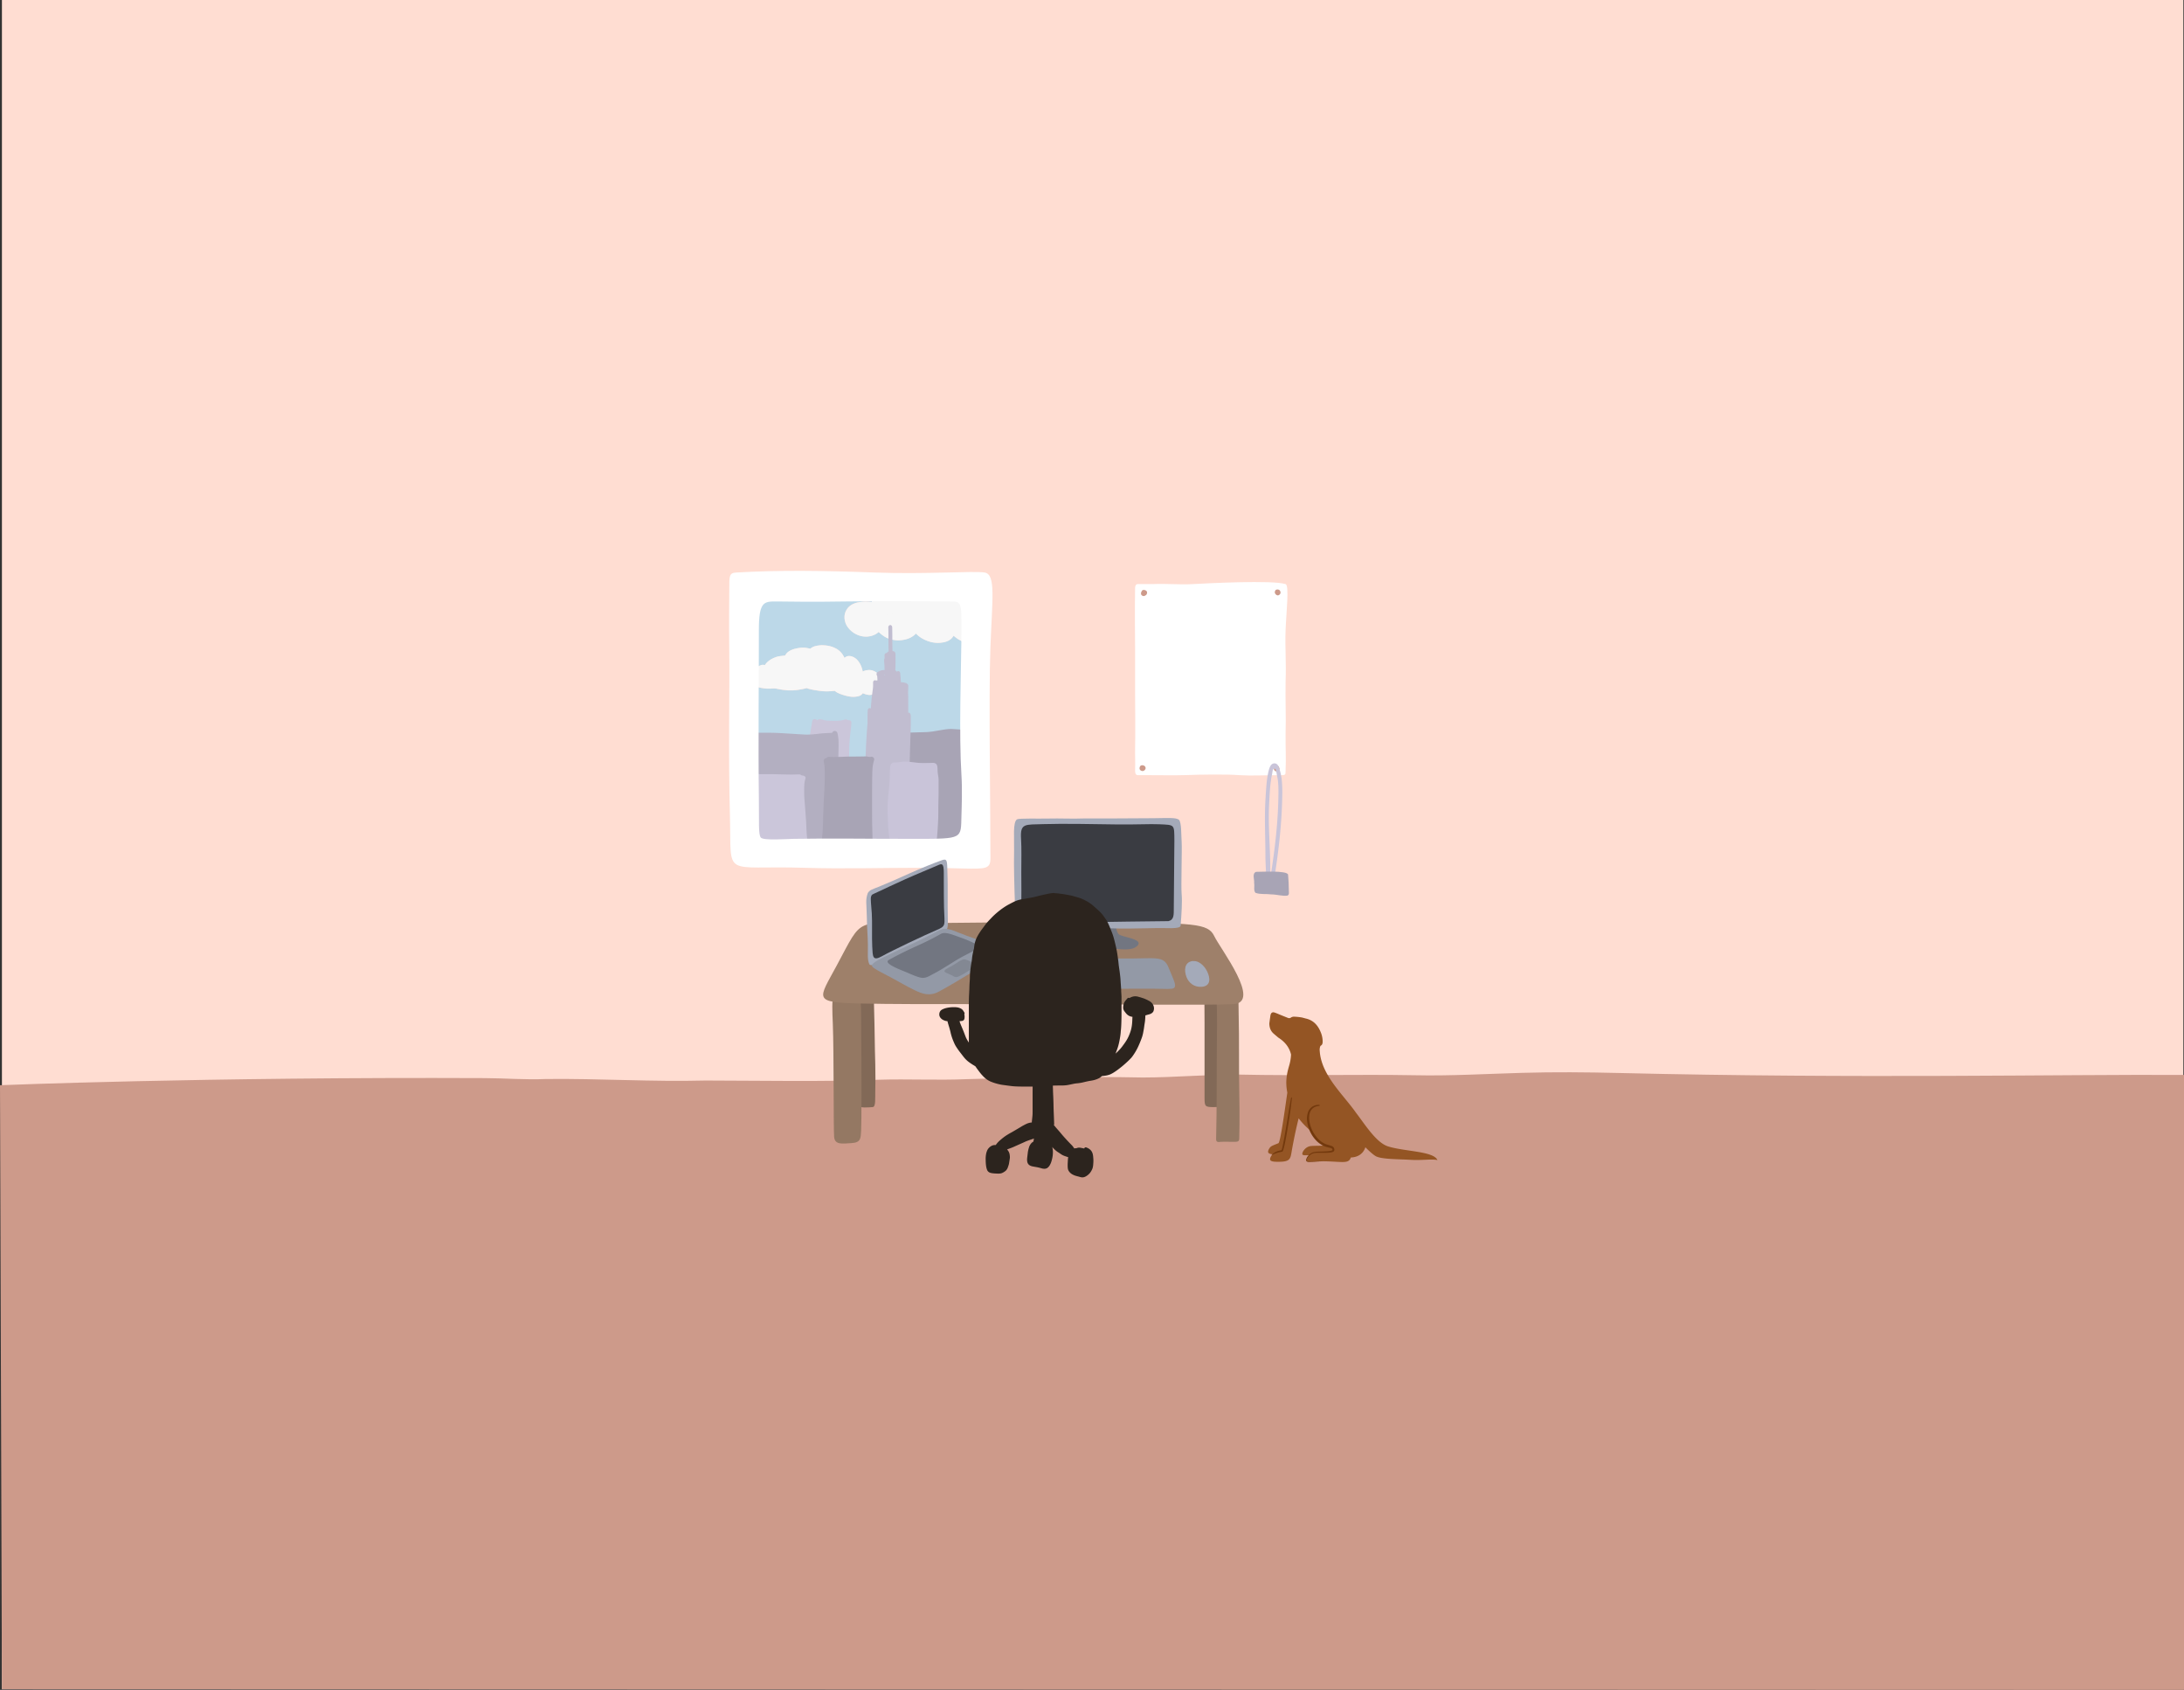 <svg xmlns="http://www.w3.org/2000/svg" viewBox="0 0 3396 2627" preserveAspectRatio="xMidYMid slice" ><rect x="0" y="0" width="3396" height="2627" fill="#333333" stroke="none"/> <defs><style>.cls-1{fill:#ffddd2;}.cls-2{fill:#cd9a8a;}.cls-3{fill:#fff;}.cls-4{fill:#c9c4d9;}.cls-5{fill:#a8a4b5;}.cls-6{fill:#bcd8e8;}.cls-7{fill:#f7f7f7;}.cls-8{fill:#c1bdd0;}.cls-9{fill:#cbc6da;}.cls-10{fill:#b3afc1;}.cls-11{fill:#826957;}.cls-12{fill:#947863;}.cls-13{fill:#9e806a;}.cls-14{fill:#727681;}.cls-15{fill:#a4aab9;}.cls-16{fill:#3a3c42;}.cls-17{fill:#9399a6;}.cls-18{fill:#838893;}.cls-19{fill:#2c241e;}.cls-20{fill:#945524;}.cls-21{fill:#73390d;}</style></defs><g id="background"><rect id="wall" class="cls-1" x="3" width="3392" height="2626"/><path id="floor" class="cls-2" d="M3393,1671c-195-1-502,6-878.18-3-51.31-1.23-100.41-1.72-152.3-.19-52.42,1.45-110.86,4.91-165,3.68-90.61-1.63-181.09,1-271.73-1-50.87-.41-101.34,4.43-151.8,4.51-91.92-1.8-181.38-.2-273.58,2.56-45.52,2-91.08-.5-136.6.9-89.15,3.29-180.18,1.38-269.67,1.23-83.36,2.2-165-3.29-248.23-2.36-31.72,1.45-63.28-1.25-95.22-1.38C315,1674-3,1687-3,1687l3,939,3393,1Z" transform="translate(3)"/></g><g id="poster"><path id="poster-background" class="cls-3" d="M1996,908c6,1.91,1,44,0,72s1.21,46.91,0,81c-.45,30.39.85,50.71,0,81-.15,20.89.91,35.86,0,57-.37,2.78,1,6-5,6-32,0-45.71,1.23-67,0-17.47-1.54-62-1-83-.09-11.49.5-54,.1-60,.09-3.89-.11-11.4.11-15,0s-4.3-4.47-4-9c.5-10.52-.22-21.28,0-32,.6-29,.1-55.09,0-85-.07-24.42.07-47,0-72-.06-30.34-.65-51.7,0-93,0-2.72,1-6,4-6,4,0,18.82.13,23,0,22.23-1,41.92,1.19,63,0S1975.43,901.43,1996,908Z" transform="translate(3)"/><path id="pin4" class="cls-2" d="M1981,1190c-2.53.69-3.85,2.57-3,6,.61,2.45,3,4,6,3,2.48-.83,3-3.84,2-6S1983.53,1189.31,1981,1190Z" transform="translate(3)"/><path id="pin3" class="cls-2" d="M1777,1197a4.71,4.71,0,0,1-7,0c-1.79-1.79-.94-4.68,0-6,1.52-2.13,5.28-1.63,7,0A4,4,0,0,1,1777,1197Z" transform="translate(3)"/><path id="pin1" class="cls-2" d="M1772,925c1.72,2,4.28,2.25,7,0,2-1.61,2.08-4.79,1-6-1.74-2-5.47-2.8-7-1S1770.28,923,1772,925Z" transform="translate(3)"/><path id="pin2" class="cls-2" d="M1982,925c-2.26-1.33-3.72-3.91-2-7,1.23-2.21,4.61-1.84,6-1,2.24,1.35,3,5,1,7C1986,925,1984.26,926.33,1982,925Z" transform="translate(3)"/></g><g id="lanyard"><path id="ra-lanyard" class="cls-4" d="M1985,1191.43a79,79,0,0,1,3.54,11.62c.58,2.86,1.09,5.7,1.45,8.69.4,3.32.56,6.77.74,10.16.15,3,.16,6,.19,9s-.08,6.16-.15,9.22c-.75,40.71-5.44,81.16-11.66,121.33-2.39,18.8-10,8.74-5.65-3.88,6.06-39.41,10.76-79.2,11.35-119.17.06-2.5.14-5,.11-7.5,0-2.66-.07-5.3-.15-8,0-1.76-.16-3.51-.28-5.26-.18-2-.39-4-.68-5.94-.26-1.7-.58-3.35-.91-5-.56-2.36-1.35-7.57-1.94-9.75-.66-2.46-3.8-3-4.81.16-.57,1.55-1,6.2-1.45,7.94s-.69,3.29-1,5c-.39,2.52-.73,5-1.06,7.6-.55,4.35-.86,8.82-1.17,13.26-.4,6.07-.69,12.15-1,18.24-2.18,39.82,3.21,79.74,1.32,119.58,0,7.44-6,7.5-6,0,0-12.27-.94-24.46-1.14-36.73,0-30.65-1.81-61.31.23-91.92q.54-10.29,1.42-20.49c.25-3,.63-5.88,1-8.8s.83-5.58,1.41-8.22a72.17,72.17,0,0,1,2-7.86,26.92,26.92,0,0,1,1.77-4.08C1975.77,1184.91,1982.82,1185.54,1985,1191.43Z" transform="translate(3)"/><path id="ra-id" class="cls-5" d="M1950.15,1355.3c5.18.24,49.11-2.69,49.74,4.52.68,7.76,1.1,15.93,1.15,23.51-.21,3,1.4,7.47-2.17,8.93-8.64,1-16.3-1.85-25.17-1.91-8.12-1.11-16.87.39-24.62-2.47-3.26-4.06-1-10.34-2-15.31.74-5.49-3.67-14.68,3.07-17.27Z" transform="translate(3)"/></g><g id="skyline"><path class="cls-6" d="M1171.22,895.72c2.42.21,4.89.57,7.26.91l.48.07c2.33.35,4.67.79,6.94,1.22l1.49.27c1.94.37,3.89.71,5.84,1l2.74.48c5,.89,10.18,1.68,15.16,2.45l1.82.28c3,.39,5.94.76,8.92,1.13l4.39.55,3.09.39c3.19.4,6.48.82,9.72,1.18,6.82.74,13.76,1.3,20.47,1.84l7.54.61c3.46.29,6.91.61,10.37.93,6,.56,12.24,1.13,18.38,1.54,8,.54,16.16.55,24.06.56h4.26l2.78,0q5.58,0,11.15,0c3.65,0,7.37.2,11,.36l2.82.12,4.32.18q11.37.48,22.73,1c10.71.51,20.17,1.18,28.91,2,2.58.25,5.15.46,7.73.68l5.25.46,4.86.45,4.59.43a24.43,24.43,0,0,0-3.73,1.65,16.69,16.69,0,0,0-3.74,2.74,13.19,13.19,0,0,0-2.58,3.48l-.22.46c-.11.24-.22.48-.32.72a40.73,40.73,0,0,0-19.29-6.39c-1.08-.08-2.17-.12-3.24-.12a42.51,42.51,0,0,0-7.59.67,31.84,31.84,0,0,0-5,1.25,26.47,26.47,0,0,0-4.88,2.13,19.35,19.35,0,0,0-4.17,3.07,22.32,22.32,0,0,0-3.31,4.2,38.8,38.8,0,0,0-2.15,4.27l-.16.34a26.52,26.52,0,0,1-1.42,2.88l-.44.11h-.14l-.69,0c-1.68-.27-3.34-.59-5-.91s-3.09-.58-4.65-.85a84.72,84.72,0,0,0-14.06-1.26c-1.93,0-3.82.08-5.63.24a49.87,49.87,0,0,0-10,1.69,29.1,29.1,0,0,0-8.52,4.08,22.7,22.7,0,0,0-9.15,16.4,26.82,26.82,0,0,0,5.48,17.76,36,36,0,0,0,14.8,11.42,33.67,33.67,0,0,0,13.07,2.69,31.32,31.32,0,0,0,6.64-.7,28.65,28.65,0,0,0,4.91-1.49,26.06,26.06,0,0,0,4.17-2,37.52,37.52,0,0,0,4.09-3.06,43.08,43.08,0,0,0,4.6,4.08l.47.34a41.07,41.07,0,0,0,4.93,3.35,40.17,40.17,0,0,0,10.73,4.14,45.08,45.08,0,0,0,9.53,1.1c.79,0,1.59,0,2.36-.08a48.09,48.09,0,0,0,11.16-1.9,33.46,33.46,0,0,0,10.09-5,23.14,23.14,0,0,0,4-3.61c.81.85,1.65,1.67,2.52,2.43a42.7,42.7,0,0,0,9.92,6.68,52.69,52.69,0,0,0,12.27,4.41,47.55,47.55,0,0,0,9.58,1c1.21,0,2.41-.05,3.57-.16,3.84-.36,8.31-1,12.32-3.07a19.05,19.05,0,0,0,8.35-7.92c.56.51,1.13,1,1.7,1.48,5.41,4.44,13.82,9.74,23.18,9.74a24.41,24.41,0,0,0,4.28-.38,24.07,24.07,0,0,0,7-2.36,21.35,21.35,0,0,0,4.14-2.8c0,.38,0,.75,0,1.12,0,1.55,0,3.09,0,4.64,0,3.17,0,6.46-.13,9.68-.17,5.44-.35,10.36-.56,15-.14,2.93-.3,5.87-.47,8.8-.1,1.73-.2,3.47-.29,5.2-.2,3.77-.24,7.6-.29,11.32l0,2.64c0,2.08-.06,4.17-.08,6.25,0,2.72,0,5.45-.1,8.17,0,1.6-.13,3.22-.22,4.78,0,.75-.09,1.5-.13,2.25-.09,1.62-.21,3.24-.34,4.85l-.16,2.17c-.21,2.91-.51,5.87-.78,8.73q-.21,2-.39,4-.64,6.93-1.32,13.85l-.39,3.82c-.33,3.28-.67,6.67-.94,10-.34,4.16-.61,8.39-.87,12.49l-.15,2.3c-.3,4.57-.69,9.16-1.07,13.59-.51,6-1.3,12.09-2.06,18-.42,3.25-.85,6.61-1.24,9.91-.24,2.1-.41,4.18-.48,6.18l-.06,1.17c0,.75-.09,1.53-.08,2.29l0,3.85c0,1.87.19,3.76.35,5.6l.12,1.45.21,2.52c.13,1.46.26,2.93.36,4.41.32,4.52.33,9.12.35,13.58v.34c0,2.5-.07,5.05-.14,7.51-.06,1.91-.11,3.82-.13,5.72q-.08,7.17-.07,14.32c0,5.12-.17,9.24-.48,13-.4,4.61-.87,9.3-1.43,14.33-.48,4.31-.82,8.78-1,13.3-.1,2.38-.25,4.8-.4,7.13-.13,2-.26,4-.35,6-.19,4.07-.29,8.42-.31,13.7v1.87c0,1.38,0,2.79,0,4.18a16.54,16.54,0,0,1-.23,1.89l0,.28-.1.24-.14.32a5.94,5.94,0,0,1-.78,1.6,11.66,11.66,0,0,1-3.14,3.16,19.91,19.91,0,0,1-3.79,2.14,47.79,47.79,0,0,1-6.83,2.49,74.93,74.93,0,0,1-7.7,1.36,115.13,115.13,0,0,1-13.25.87c-2.21,0-4.42.08-6.62.08-2.69,0-5-.06-7.19-.18-1.48-.07-3-.16-4.44-.25-3.23-.18-6.46-.36-9.7-.51-2-.09-4.12-.13-6.53-.13-2.57,0-5.23,0-7.57.09l-1,0c-1.66,0-3.32.07-5,.07a71.11,71.11,0,0,1-7.51-.34c-4.71-.5-9.44-1.39-14-2.25l-1.08-.2c-2.79-.53-5.65-.91-8.41-1.29-8-.87-16.23-1.39-24.16-1.9l-3.59-.23c-7.49-.48-17.37-1-27.42-1.15-1.26,0-2.52,0-3.78,0-7.66,0-15.75.23-24,.68-9.54.52-19.29.93-28.46,1.3-3.85.16-8,.41-13.36.83l-4.42.37c-3,.25-6,.52-9,.68-4.53.24-9.18.38-13.83.42h-1l-4.53,0c-3.33,0-5.89-.07-8.3-.23a180.38,180.38,0,0,1-25.15-2.84c-4-.81-8-1.7-12.42-2.73-1.26-.29-2.52-.62-3.78-.94l-1.81-.47c-1.68-.43-3.38-.78-5.18-1.07a54.63,54.63,0,0,0-6.31-.4c-1.2,0-2.37.06-3.49.16a15.79,15.79,0,0,0-1.92.43,23,23,0,0,0-2.32.86l-1,.39a13.47,13.47,0,0,1-4.88.94,11.71,11.71,0,0,1-3-.39,11,11,0,0,1-1.92-.75,7.54,7.54,0,0,1-2.83-2.55,15,15,0,0,1-2-5.65,50.63,50.63,0,0,1-.86-7.21l0-.56c-.29-4.26-.27-8.63-.25-12.85V1294c0-2.21.09-4.46.16-6.64s.14-4.43.14-6.65,0-4.69-.11-7.13c-.07-2-.28-4.13-.48-6.14l-.1-1c-.12-1.19-.27-2.38-.41-3.56s-.29-2.29-.4-3.43c-.25-2.37-.42-4.3-.53-6.08l-.17-2.79c-.21-3.64-.44-7.39-.84-11.07-.53-4.92-1.06-9.75-1.54-14.63a273.6,273.6,0,0,1-1-27.87c0-7.75.82-15.61,1.6-23.2l.33-3.36c.59-5.93,1-10.48,1.21-14.75.28-4.8.48-9.7.64-13.91.31-8.29.66-18.1.87-28,.15-7,.14-14.19.13-21.11v-5.9c0-5.33.08-10.1.23-14.56.14-4.24.54-8.53.93-12.68v-.12c.28-3,.54-6.06.81-9.09.54-6.3,1.1-12.81,1.85-19.18l.23-1.9c.44-3.74.91-7.61,1.13-11.42.23-4,.39-8.05.54-12l.11-2.9c.21-5.09.37-10.17.54-15.25q.18-5.84.39-11.66a266.77,266.77,0,0,1,2.33-28.88c.4-2.73.79-5.44,1.17-8.17.6-4.67,1.1-9.29,1.49-13.74s.47-8.8.52-13.32c0-.46,0-.93,0-1.41a45.51,45.51,0,0,1,.19-5,11.43,11.43,0,0,1,1.88-5.78c.31-.4.59-.77.91-1.15a7.72,7.72,0,0,1,1.21-1.07l.17-.12a7.92,7.92,0,0,1,3.52-1.41l.58-.09a24.52,24.52,0,0,1,3.09-.33h.58c1.11,0,2,0,2.91.11Zm137.23,123.81a31.1,31.1,0,0,0-6.35-7.82,31.46,31.46,0,0,0-7.74-4.8,40.82,40.82,0,0,0-9.94-3.07,52.4,52.4,0,0,0-8.28-.72h-1.23a53.42,53.42,0,0,0-5.73.52,26.66,26.66,0,0,0-4.39.88,19.94,19.94,0,0,0-7.93,4.12l-.9-.27a40.13,40.13,0,0,0-9.44-1.39h-1a47,47,0,0,0-10,1.12,39.94,39.94,0,0,0-9.07,3,22.6,22.6,0,0,0-3.81,2.32l-.3.24a10.57,10.57,0,0,0-1.49,1.26c-.47.51-.94,1.09-1.49,1.82a27.51,27.51,0,0,0-1.72,2.59H1217c-1,0-1.9.13-2.77.22l-1.08.13c-1.56.17-3.18.36-4.75.65a30.76,30.76,0,0,0-4.73,1.22c-1.52.55-3,1.15-4.31,1.78a34.19,34.19,0,0,0-7.76,4.82,25.77,25.77,0,0,0-3.55,3.56l-.3.38c-.51.63-1,1.29-1.49,2l-.24-.07a11.06,11.06,0,0,0-2.9-.47c-.65.08-1.29.17-1.94.29a6.59,6.59,0,0,0-.86.27c-.67.26-1.34.53-2,.82a18.1,18.1,0,0,0-3.46,2.07c-1.18.89-2.19,1.71-3.1,2.51a28.6,28.6,0,0,0-7.33,9.19c-1.69,3.61-2.05,7.23-1,10.22a13.15,13.15,0,0,0,2.26,4.13,9.57,9.57,0,0,0,3,2.36,39.44,39.44,0,0,0,9.07,3.38,66.4,66.4,0,0,0,14.42,1.83h.38c1.7,0,3.42-.12,5.09-.23l1-.07c.46,0,.94,0,1.41,0a37.91,37.91,0,0,1,4.2.28c1,.17,2,.38,3,.59l2,.4c2,.36,4.08.68,6.66,1,2,.25,4,.44,5.93.63,1,.09,2.08.13,3.4.13l2.4,0h.28a83,83,0,0,0,12.47-1.28l.43-.07c1.78-.31,3.62-.63,5.41-1,1-.24,2.09-.48,3.13-.74.28-.06.56-.14.84-.22l1.12-.29c.43.12.85.28,1.27.43.26.1.52.2.78.28.72.24,1.47.46,2.22.65,1.63.42,3.31.8,5.13,1.16,3.73.74,7.67,1.35,12.42,1.93a75.35,75.35,0,0,0,8.88.61c.67,0,1.34,0,2,0,2.22-.1,4.17-.2,6-.31.6,0,1.21-.1,1.82-.17a29.42,29.42,0,0,1,3-.2,3.94,3.94,0,0,1,.47,0c.12.12.25.25.38.36a18.33,18.33,0,0,0,1.57,1.24,18.65,18.65,0,0,0,2.3,1.35,54.3,54.3,0,0,0,5.72,2.39,81.65,81.65,0,0,0,11.15,3.07,37.56,37.56,0,0,0,6.56.78h.7a27.23,27.23,0,0,0,2.86-.14l.31,0a32.5,32.5,0,0,0,3.9-.59l.23-.05a10.88,10.88,0,0,0,1.67-.46l.52-.19a9.18,9.18,0,0,0,1.78-.79,12.66,12.66,0,0,0,2.3-1.77,18.55,18.55,0,0,0,1.42-1.6c1.33.57,2.7,1.06,3.86,1.46a18.84,18.84,0,0,0,3.23.82l.37.07a17.65,17.65,0,0,0,2.89.33l.6,0a24.81,24.81,0,0,0,4.47-.69,20.51,20.51,0,0,0,3-1.14,7.79,7.79,0,0,0,1.39-.75,20.67,20.67,0,0,0,2.51-2.07l.22-.21c.56-.55,1.13-1.12,1.64-1.73l.23-.28a16.09,16.09,0,0,0,2.15-3.06,17.57,17.57,0,0,0,1.84-7.42,26.47,26.47,0,0,0-.17-3.25l0-.26a24.94,24.94,0,0,0-.64-3.77,32.67,32.67,0,0,0-1.55-4.5,12.83,12.83,0,0,0-3.62-4.72,20.43,20.43,0,0,0-2.66-2,24.67,24.67,0,0,0-3.78-1.79,16.56,16.56,0,0,0-5.95-1.12l-.87,0a31,31,0,0,0-3.78.49,14.31,14.31,0,0,0-2.9.76l-.53.2a6.76,6.76,0,0,0-1.31.6l-.26.16-.45.3c-1.47-7-3.87-12.43-7.33-16.71a20,20,0,0,0-11.42-7.36,12.47,12.47,0,0,0-2.27-.22,10.86,10.86,0,0,0-4.83,1.1,9,9,0,0,0-2.59,1.84,35.21,35.21,0,0,0-1.67-3.13Z" transform="translate(3)"/><path class="cls-6" d="M1510.92,918.35h.17c1.66.08,3.38.15,5.07.35,2,.22,3.95.51,5.9.85,1.6.28,3.2.64,4.69,1,1,.24,2.13.43,3.17.62l1.64.29a4.21,4.21,0,0,1,2.55,2,4.3,4.3,0,0,1,.42,3.29,4.23,4.23,0,0,1-2,2.54,4,4,0,0,1-2.08.56,5.76,5.76,0,0,1-1.19-.13l-.37-.07c-1.53-.29-3.06-.57-4.59-.89.09,1.34.16,2.69.21,4,.07,2.07-.07,4.19-.2,6.24l0,.54c-.2,3-.54,6-.9,8.9a55.23,55.23,0,0,0-7.44-10.52,46.08,46.08,0,0,0-7.62-6.76,42.76,42.76,0,0,0-7.8-4.27,38.7,38.7,0,0,0-9.73-3,33.34,33.34,0,0,0-4.59-.44h-.16a22.87,22.87,0,0,0-4.84.49,19.82,19.82,0,0,0-8.67,4.53l-.59-.75a30.84,30.84,0,0,0-7-6.31c-1.16-.77-2.35-1.48-3.56-2.13l1.76.07c2.16.08,4.33.11,6.46.11s4.5,0,6.71-.12c2.61-.1,5.26-.28,7.83-.46,2-.14,4.11-.28,6.16-.38,3.53-.17,7.08-.22,9.78-.23h1.68c1.26,0,2.53,0,3.79,0,2.08,0,3.78,0,5.35.1Z" transform="translate(3)"/><path class="cls-6" d="M1498.45,963.58a24,24,0,0,1,4.24,1.2,34.72,34.72,0,0,1,5.91,3.52,39.21,39.21,0,0,1,5.88,5.92l.8,1.11-.2,0-.2,0c-.69.06-1.4.09-2.12.09s-1.55,0-2.37-.11a18.51,18.51,0,0,1-8.89-3.61,24.66,24.66,0,0,1-3.26-3.28,29.14,29.14,0,0,1-2.48-4.28l-.2-.51c.24-.06.47-.12.7-.16s.63,0,1,0,.83,0,1.24.05Z" transform="translate(3)"/><path class="cls-7" d="M1276.15,1003.12a52.38,52.38,0,0,1,8.27.72,40.82,40.82,0,0,1,9.94,3.07,28.88,28.88,0,0,1,14.09,12.62,35.21,35.21,0,0,1,1.67,3.13,9,9,0,0,1,2.59-1.84,10.86,10.86,0,0,1,4.83-1.1,11.76,11.76,0,0,1,2.28.23,19.92,19.92,0,0,1,11.41,7.35c3.46,4.28,5.86,9.74,7.33,16.72l.45-.31.26-.17a7.38,7.38,0,0,1,1.31-.59l.53-.2a14.31,14.31,0,0,1,2.9-.76,31,31,0,0,1,3.78-.49c.29,0,.58,0,.87,0a16.55,16.55,0,0,1,5.95,1.11,24.67,24.67,0,0,1,3.78,1.79,20.43,20.43,0,0,1,2.66,2,12.83,12.83,0,0,1,3.62,4.72,34.08,34.08,0,0,1,1.56,4.5,27.72,27.72,0,0,1,.63,3.77l0,.26a24.57,24.57,0,0,1,.16,3.25,17.41,17.41,0,0,1-1.83,7.42,16.09,16.09,0,0,1-2.15,3.06l-.23.28c-.51.61-1.08,1.18-1.64,1.73l-.22.21a21.48,21.48,0,0,1-2.51,2.07,8.92,8.92,0,0,1-1.39.75,20.51,20.51,0,0,1-3,1.14,25,25,0,0,1-4.47.69l-.6,0a17.65,17.65,0,0,1-2.89-.33l-.37-.07a20.08,20.08,0,0,1-3.23-.81c-1.16-.41-2.53-.91-3.86-1.47a18.55,18.55,0,0,1-1.42,1.6,12.66,12.66,0,0,1-2.3,1.77,9.18,9.18,0,0,1-1.78.79l-.52.2a12.11,12.11,0,0,1-1.67.45l-.24.05a32,32,0,0,1-3.89.59l-.31,0a24.76,24.76,0,0,1-2.86.14h-.7a37.56,37.56,0,0,1-6.56-.78,81.65,81.65,0,0,1-11.15-3.07,54.3,54.3,0,0,1-5.72-2.39,18.65,18.65,0,0,1-2.3-1.35,18.33,18.33,0,0,1-1.57-1.24c-.13-.11-.25-.24-.37-.36a4.19,4.19,0,0,0-.48,0,29.23,29.23,0,0,0-3,.2c-.61.07-1.22.13-1.82.17-1.79.11-3.74.21-6,.3-.67,0-1.34,0-2,0a75.35,75.35,0,0,1-8.88-.61c-4.75-.58-8.69-1.19-12.42-1.93-1.82-.36-3.5-.74-5.12-1.15-.76-.2-1.51-.42-2.22-.66-.27-.08-.53-.18-.79-.28-.42-.15-.84-.31-1.26-.43l-1.13.29-.84.22c-1,.26-2.08.5-3.13.74-1.79.39-3.63.71-5.41,1l-.43.07a83,83,0,0,1-12.47,1.28h-.28l-2.4,0a34,34,0,0,1-3.4-.14c-1.94-.18-3.94-.37-5.93-.62-2.58-.32-4.7-.65-6.67-1-.66-.12-1.31-.26-2-.39-1-.21-2-.42-3-.59a37.74,37.74,0,0,0-4.2-.28c-.47,0-.94,0-1.41,0l-1,.07c-1.67.11-3.39.23-5.08.23h-.38a66.17,66.17,0,0,1-14.42-1.83,39.77,39.77,0,0,1-9.08-3.37,9.74,9.74,0,0,1-3-2.37,13,13,0,0,1-2.26-4.13c-1-3-.67-6.61,1-10.22a28.47,28.47,0,0,1,7.33-9.19c.91-.8,1.92-1.62,3.1-2.51a18.1,18.1,0,0,1,3.46-2.07c.65-.29,1.32-.56,2-.83a8.52,8.52,0,0,1,.86-.26c.65-.11,1.29-.21,1.94-.29a11.34,11.34,0,0,1,2.89.46l.25.08c.45-.68,1-1.34,1.49-2l.3-.38a25.77,25.77,0,0,1,3.55-3.56,34.19,34.19,0,0,1,7.76-4.82c1.34-.63,2.79-1.23,4.31-1.78a29.61,29.61,0,0,1,4.73-1.21c1.57-.3,3.19-.49,4.75-.66l1.08-.13c.87-.09,1.8-.19,2.77-.21h.72a25.46,25.46,0,0,1,1.71-2.59c.55-.73,1-1.31,1.49-1.82a11.35,11.35,0,0,1,1.49-1.27l.3-.23a22.6,22.6,0,0,1,3.81-2.32,39.16,39.16,0,0,1,9.07-3,46.35,46.35,0,0,1,10-1.13h1a40.13,40.13,0,0,1,9.44,1.39l.9.27a20,20,0,0,1,7.93-4.13,27.73,27.73,0,0,1,4.39-.87,53.28,53.28,0,0,1,5.73-.51c.41,0,.83,0,1.24,0Z" transform="translate(3)"/><path class="cls-7" d="M1443.3,914.68c1,0,2,0,2.87.11a38.49,38.49,0,0,1,10.41,2.33,41.59,41.59,0,0,1,8.38,4.31,30.84,30.84,0,0,1,7,6.31c.2.25.4.5.59.76a19.73,19.73,0,0,1,8.67-4.54,22.12,22.12,0,0,1,4.84-.48h.16a33.33,33.33,0,0,1,4.59.43,38.7,38.7,0,0,1,9.73,3,42.76,42.76,0,0,1,7.8,4.27,46.08,46.08,0,0,1,7.62,6.76,58.06,58.06,0,0,1,10.19,16.15,40.86,40.86,0,0,1,2.78,8.44,42.7,42.7,0,0,1,.62,4.6,20.11,20.11,0,0,1-.13,5.6,12.28,12.28,0,0,1-1.76,4.42c-.16.24-.33.49-.51.72,0,.21,0,.42-.05.64-.08.75-.19,1.54-.32,2.34a22.06,22.06,0,0,1,.19,2.64,10.61,10.61,0,0,1-1.12,4.58,11.69,11.69,0,0,1-5.12,5.21,20.63,20.63,0,0,1-4.82,3.43,24.07,24.07,0,0,1-7,2.36,24.44,24.44,0,0,1-4.29.38c-9.35,0-17.76-5.3-23.17-9.74-.57-.47-1.14-1-1.7-1.48a19.05,19.05,0,0,1-8.35,7.92c-4,2.06-8.48,2.71-12.32,3.07-1.16.11-2.36.16-3.57.16a47.55,47.55,0,0,1-9.58-1,52.69,52.69,0,0,1-12.27-4.41,42.7,42.7,0,0,1-9.92-6.68c-.87-.76-1.71-1.58-2.52-2.43a23.14,23.14,0,0,1-4,3.61,33.7,33.7,0,0,1-10.09,5,48.55,48.55,0,0,1-11.16,1.89c-.77.05-1.57.08-2.36.08a45.08,45.08,0,0,1-9.53-1.1,40.36,40.36,0,0,1-10.74-4.14,41.88,41.88,0,0,1-4.93-3.35l-.45-.34a42.14,42.14,0,0,1-4.61-4.08,37.52,37.52,0,0,1-4.09,3.06,26.51,26.51,0,0,1-4.17,2,28.92,28.92,0,0,1-4.91,1.49,31.32,31.32,0,0,1-6.64.7,33.67,33.67,0,0,1-13.07-2.69,36,36,0,0,1-14.8-11.42,26.76,26.76,0,0,1-5.48-17.76,22.7,22.7,0,0,1,9.15-16.4,29.1,29.1,0,0,1,8.52-4.08,49.87,49.87,0,0,1,10-1.69c1.81-.16,3.71-.25,5.63-.25a83.79,83.79,0,0,1,14.06,1.28c1.56.26,3.11.55,4.66.84s3.33.64,5,.91c.23,0,.46,0,.7,0h.13l.44-.12a25.5,25.5,0,0,0,1.42-2.87l.16-.34a38.8,38.8,0,0,1,2.15-4.27,22.32,22.32,0,0,1,3.31-4.2,19.5,19.5,0,0,1,4.17-3.08,27.11,27.11,0,0,1,4.88-2.12,31.84,31.84,0,0,1,5-1.25,43.45,43.45,0,0,1,7.59-.67c1.07,0,2.16,0,3.24.12a40.8,40.8,0,0,1,19.3,6.39c.09-.24.2-.48.31-.72l.21-.46a13.44,13.44,0,0,1,2.59-3.48,16.84,16.84,0,0,1,3.73-2.74,27.88,27.88,0,0,1,4.31-1.86,33.44,33.44,0,0,1,5.39-1.39,37.09,37.09,0,0,1,7.09-.68Z" transform="translate(3)"/><path class="cls-7" d="M1363.11,925.82a18.93,18.93,0,0,1,3.5.57,26.25,26.25,0,0,1,4.45,1.6c.77.34,1.53.68,2.27,1.06,1.09.57,2.19,1.12,3.26,1.74a51.44,51.44,0,0,1,4.58,2.85,16.73,16.73,0,0,1,3.52,3.46,21.7,21.7,0,0,1,2.45,4.39,12.78,12.78,0,0,1,.82,2.29,14,14,0,0,1,.26,2.23,12.46,12.46,0,0,1-.27,2.36l-.15.59c-.23.54-.45,1.08-.68,1.61a9.76,9.76,0,0,1-3.07,3.35,10.23,10.23,0,0,1-4.88,1.65,11.18,11.18,0,0,1-1.92,0l-.16.23a4.57,4.57,0,0,1-2.54,2,4.25,4.25,0,0,1-5.23-3,4.56,4.56,0,0,1,0-2.35q-.55-.4-1.08-.84a14.71,14.71,0,0,1-5.59-.35,17.4,17.4,0,0,1-2.43-.83,28.25,28.25,0,0,1-2.81-1.25,13.83,13.83,0,0,1-2.48-1.9,11.8,11.8,0,0,1-2-2.65,6.8,6.8,0,0,1-.38-.7,4.5,4.5,0,0,1-1.08-1.22,4.15,4.15,0,0,1-.43-3.28c.35-.92.7-1.84,1-2.76a11.14,11.14,0,0,1,.44-1.17c.35-.91.69-1.82,1-2.73a11.43,11.43,0,0,1,3-4.88,8.21,8.21,0,0,1,4-1.88,12.93,12.93,0,0,1,2-.17Z" transform="translate(3)"/><path class="cls-5" d="M1500.27,1127.06a4.3,4.3,0,0,1,3,1.25,4,4,0,0,1,1.25,3c-.07.5-.14,1-.22,1.48.11.33.24.67.38,1s.19.48.28.73c.23.65.45,1.3.67,2a4.38,4.38,0,0,1,2.54,5.12,4.66,4.66,0,0,1-.57,1.24l.14.46.13.47.61,2.1c1.06,3.65,2.16,7.43,3.34,11.12.29.92.59,1.83.88,2.74,1.06,3.28,2.16,6.66,3.07,10,.6,2.27,1,4.56,1.35,6.51a54.4,54.4,0,0,1,.77,7.08c.18,4.8.21,9.69.23,14.42,0,4.37,0,8.89.2,13.33v.33c.07,2.21.15,4.5.29,6.74.15,2.48.33,5,.51,7.44.31,4.21.59,8.49.83,12.71.33,5.78.51,10.45.58,14.72s-.2,8.9-.45,13.24l-.06.93c-.19,3.29-.47,6.62-.74,9.85-.11,1.25-.21,2.49-.31,3.74l-.39,4.62-.19,2.31c-.07.9-.13,1.8-.19,2.71-.08,1.17-.16,2.35-.27,3.52a140.42,140.42,0,0,1-2,14.49c-.23,1.13-.51,2.25-.79,3.31a26.17,26.17,0,0,1-1,3.14,18.78,18.78,0,0,1-2.25,4.45,11.44,11.44,0,0,1-6.42,4.22,18.42,18.42,0,0,1-3.4.36l-.33,0c-1,0-2,.11-3.14.21s-2.17.22-3.25.34-2.27.25-3.4.34c-1.56.14-3.39.28-5.2.28-.47,0-.93,0-1.4,0l-2.79-.12c-1.44-.07-2.89-.14-4.33-.19-1,0-1.93,0-2.89,0-3,0-6.19.13-10.35.43-1.74.13-3.5.32-5.21.51l-2,.23c-2.11.21-4.3.36-6.71.44-.83,0-1.66,0-2.5,0-3.1,0-6.49-.18-10.67-.57l-.91-.08c-2-.18-4-.37-6-.37h-.11a58.49,58.49,0,0,0-7.06.47l-1.41.17-4.57.71c-3,.48-6.14,1-9.23,1.37-2.52.33-4.75.55-6.8.68-1,.06-2,.1-2.93.13-1.49,0-3,.1-4.52.26a30.21,30.21,0,0,0-4.94,1.43l-2,1-1.52.73c-.87.41-1.84.84-3,1.35a8.41,8.41,0,0,1-2.51.59h-.24a4.23,4.23,0,0,1-2.77-1.26,4.31,4.31,0,0,1-1.25-3,4.41,4.41,0,0,1,1.24-3,3.23,3.23,0,0,1,.54-.48l.07-.11h0c.43-1.23.77-2.51,1.1-3.75.48-1.84.84-3.29,1.13-4.64.65-3,1.19-6.09,1.66-9.38.2-2.14.37-4.31.5-6.44.13-1.94.12-3.93.12-5.85v-1.14c0-3.78-.06-7.86-.21-12.84-.09-2.83-.16-5.66-.23-8.49-.16-6.35-.33-12.92-.66-19.37-.5-9.91-1.1-19.1-1.82-28.08-.28-3.45-.51-6.91-.75-10.36l-.25-3.65q-.24-3.57-.53-7.15-.27-3.4-.51-6.81-.26-3.63-.46-7.26c-.13-2.42-.18-4.8-.22-7.23-.06-3.86,0-7.8,0-11.6v-3.44c0-3.72,0-7.56.32-11.32.17-2.33.39-5.07.81-7.77l.13-.89a20.27,20.27,0,0,1,1.6-6.25l.18-.32.11-.17c.15-.38.32-.76.5-1.12A5.72,5.72,0,0,1,1384,1138a4.54,4.54,0,0,1,1.15-.15,6,6,0,0,1,3.24,1.07,7.82,7.82,0,0,0,.86.46,9.49,9.49,0,0,0,1,.3h.65a29.82,29.82,0,0,0,3-.21l1.55-.16c2-.16,4-.23,6.43-.3l3.46-.1c3.26-.1,6.62-.2,9.94-.24,2.5,0,5-.11,7.5-.19,2.06-.07,4.13-.13,6.19-.17h.14c4.24-.08,8.62-.16,12.91-.59,1.56-.16,3.12-.34,4.68-.53,3.14-.5,6.28-1,9.41-1.56l3.7-.62c2.69-.45,5.32-.88,8-1.22,1.13-.14,2.26-.26,3.4-.37s2.56-.16,3.8-.2h.85c1.46,0,2.95.1,4.38.2l.93.06,2.33.14,4.68.31c2.59.19,5.22.47,7.82.83a8.32,8.32,0,0,1-.24-1.44l0-.11a5.44,5.44,0,0,1,.19-1.78c.06-.27.12-.53.15-.78l0-.21,0-.21a4.28,4.28,0,0,1,4.11-3.13Z" transform="translate(3)"/><path class="cls-8" d="M1381.33,971.64c1.62,0,2.92,1.56,3,3.56.15,5.78.18,11.65.21,17.33,0,2,0,3.92,0,5.88,0,4.42.12,8.82.23,13.09l.09,3.88a3.19,3.19,0,0,1,2.13,2.49c.15,1.11.23,2.25.32,3.35l.05.77.11,1.39c.06.71.11,1.42.17,2.13.17,2.48.3,5,.42,7.45l0,.47c.07,1.53.1,3.06.13,4.58l.06,2.62,0,.62,0,.61c.47.18.94.39,1.4.59a3.29,3.29,0,0,1,1.77,1.64,3.92,3.92,0,0,1,.16.36.42.42,0,0,1,.11-.16,2.64,2.64,0,0,1,4.2,0l.47.72a4,4,0,0,1,.4,1.79c.17,1.62.32,3.24.47,4.85l.13,1.39c.1,1.08.16,2.17.22,3.26l.09,1.56c0,.89.1,1.77.13,2.66.91,0,1.79.08,2.68.16a18.19,18.19,0,0,1,3.49.64c.76.21,1.52.46,2.27.7a2.9,2.9,0,0,1,1.54,1.23,3.66,3.66,0,0,1,1.52,3.08c0,1.6-.08,3.2-.14,4.79-.07,2-.14,4-.15,6,0,1.69.08,3.42.18,5.08v.33c.08,1.42,0,2.87,0,4.28v1c0,1.54,0,3.2,0,4.87l0,1.54c0,1.23.08,2.47.08,3.71q0,5,0,10.05a2.06,2.06,0,0,1,.7-.12,2.61,2.61,0,0,1,1.5.49,3.71,3.71,0,0,1,1.36,2.12,13.74,13.74,0,0,1,.41,4c0,.32,0,.64,0,1l0,2,0,2c0,1.4,0,2.8,0,4.2v1.76c0,3.59-.12,7.24-.25,10.66-.28,7.6-.51,15.21-.75,22.81-.17,5.31-.31,10.52-.45,15.74l-.21,7.81q-.12,4.43-.23,8.87c-.11,4.74-.23,9.64-.4,14.45-.48,13.95-1.18,28.76-2.3,48l-.17,2.85c-.15,2.55-.31,5.11-.44,7.66-.19,3.71-.33,7.59-.45,11.87,0,.74,0,1.48,0,2.22,0,1.09,0,2.18-.07,3.27q-.14,3-.29,6c0,1-.11,1.92-.18,2.88,0,.79-.11,1.58-.15,2.37q-.16,3.09-.32,6.18c-.15,3.19-.37,6.41-.68,9.84-.18,2.09-.49,4.19-.79,6.22-.19,1.27-.37,2.54-.53,3.83-.13,1.56-.23,3.19-.31,4.84.92-.16,1.77-.34,2.59-.53a4.25,4.25,0,0,1,1.62-5.65l.6-.27c1.16-.52,2.35-1,3.55-1.49a8.41,8.41,0,0,1,2.85-.49,7.54,7.54,0,0,1,6,2.68,5.77,5.77,0,0,1,1.23,2.19,5.24,5.24,0,0,1,0,2.55,7.28,7.28,0,0,1-.72,1.59,6.25,6.25,0,0,1-1.47,1.58,35.34,35.34,0,0,1-3.91,2.64,26.43,26.43,0,0,1-3.94,1.81l-.2.08a26.5,26.5,0,0,1-4.6,1.29c-1.38.28-2.79.47-4.12.63a2.77,2.77,0,0,1-5.3.52c-.87,0-1.76.06-2.65.06h-.35c-4.4,0-8.8-.07-13.2-.12-4.65,0-9.3-.11-14-.12h-.55c-1.89,0-3.84,0-5.76-.1-2.28-.12-4.49-.37-6.35-.6-3-.36-6-.85-8.78-1.33a3.44,3.44,0,0,1-.79,1.82,2.73,2.73,0,0,1-2.1,1.05,2.82,2.82,0,0,1-2-.93,3.56,3.56,0,0,1-1-2.63v-.29c-3.5-.57-7.07-1.2-10.92-1.91-3.37-.63-7-1.21-11.56-1.84-1.94-.23-4.24-.49-6.6-.64a4.45,4.45,0,0,1-3-1.25,4.28,4.28,0,0,1,2.79-7.28h.23c3.45.21,7.1.64,11.83,1.39,3.51.55,7.15,1.12,10.78,1.8,2.19.42,4.39.81,6.59,1.19,0-.93,0-1.87-.08-2.81-.1-3.77-.24-7.58-.44-11.69-.18-3.76-.37-7.77-.48-11.71-.08-3.12-.11-6.45-.1-10.77,0-14.57.06-31.1.56-47.45l.1-3.25c.21-6.67.42-13.57.71-20.35q.36-8.71.78-17.42l.25-5.38c.37-8.18.7-16.21,1-23.88.28-7.93.76-16,1.23-23.77.3-5.08.6-9.25.94-13.1l.14-1.62c.1-1.1.2-2.2.31-3.3,0-.56,0-1.13,0-1.7-.06-2.3,0-4.59,0-6.8,0-.87,0-1.73,0-2.6,0-2.87.12-5.91.27-9.3a4,4,0,0,1,.87-2.51,2.62,2.62,0,0,1,4.06-.15c0-1.08.1-2.16.16-3.25.16-3,.43-6,.69-8.87l.22-2.45c.23-2.7.59-5.44.94-8.09l.11-.83.43-3.35c.23-1.74.46-3.49.68-5.24,0-.39.09-.79.1-1.19q.06-1.23.09-2.46c0-1.35,0-2.73,0-4.06l0-.84a3.7,3.7,0,0,1,1-2.68,2.74,2.74,0,0,1,1.94-.87,2.58,2.58,0,0,1,1.5.49c.78-.1,1.54-.2,2.31-.24l0-.82c0-1.66-.15-3.33-.27-5l-.08-.68-.08-.61a3.54,3.54,0,0,1-.52-.78c-.74-1.52-.44-4,1.07-4.86a3.08,3.08,0,0,1,1.25-.83,1.67,1.67,0,0,1,.32-.08,22.06,22.06,0,0,1,2.71-1.33c.42-.17.84-.34,1.27-.49a12.26,12.26,0,0,1,3.2-.58c.72-.06,1.43-.08,2.15-.1h.1l-.09-4.23,0-.76,0-.66c-.07-1.07-.16-2.13-.25-3.2-.06-.66-.11-1.32-.16-2-.07-.86-.14-1.72-.19-2.59,0-.47-.06-.93-.08-1.41a10.62,10.62,0,0,1,.12-1.55,3.85,3.85,0,0,1,.68-1.64c0-1.61-.06-3.23-.1-4.84a3.67,3.67,0,0,1,1-2.67,2.72,2.72,0,0,1,1.94-.89,2.45,2.45,0,0,1,.71.11,2.92,2.92,0,0,1,.18-.46,3.8,3.8,0,0,1,2.34-2l.18,0h0c-.06-2.33-.11-4.65-.17-7-.08-3-.08-6-.09-8.82v-2.19q0-6-.08-12c0-2-.08-4-.13-6l0-1.49a3.72,3.72,0,0,1,1-2.67,2.76,2.76,0,0,1,1.95-.89Zm-7.64,87.37c-.26-3.06-.46-6.18-.65-9.19l0-.54a3.59,3.59,0,0,1-.49-.73h-.14c-.82,0-1.66,0-2.48.13a14.85,14.85,0,0,0-2.92,1c.17,1.36.29,2.65.39,3.91s.12,2.55.14,3.51l.41.06c.21,0,.42.08.63.14a10.84,10.84,0,0,1,1.14.37l.33.11.17.06c.76.27,1.52.53,2.29.77l1.22.37Zm14.67,1.57h1l1,0,1.61,0c0-.88-.08-1.77-.14-2.66l-.09-1.63c-.06-1-.11-2.08-.21-3.1l0-.4c-1-.1-2.06-.2-3.1-.28.11,1.24.22,2.5.32,3.75l.19,2.33a3.63,3.63,0,0,1-.53,2Z" transform="translate(3)"/><path class="cls-8" d="M1384.51,1047a4.63,4.63,0,0,1,2,2.54c.35.88.7,1.76,1,2.65a4.94,4.94,0,0,1,2.16-.51,5.56,5.56,0,0,1,4.44,2.64,12.28,12.28,0,0,1,1.65,4.71c.22,1.32.41,2.64.59,4a34.14,34.14,0,0,1,.4,5.53,27.9,27.9,0,0,1-.75,6.25,12.5,12.5,0,0,1-1.1,2.77,3,3,0,0,1-1,1.09,5.62,5.62,0,0,1-.64.48c-.1,1-.24,2-.43,3a9.29,9.29,0,0,1-.94,2.68,4.76,4.76,0,0,1-2.82,2.46,4.4,4.4,0,0,1-3.55-.21,7.21,7.21,0,0,1-4.14,4.35,4.51,4.51,0,0,1-2.12.26l-1.14-.15a4.27,4.27,0,0,1-1.87-1.09,6.39,6.39,0,0,1-1.14-1.19l-.15,1.14a8.71,8.71,0,0,1-.57,2.3c-.3,4.67-1,9.29-1.7,13.91a4.1,4.1,0,0,1-2,2.54,4.24,4.24,0,0,1-5.81-1.53,4.56,4.56,0,0,1-.43-3.28c.27-1.69.54-3.39.79-5.1.14-1.2.26-2.4.37-3.61a3.81,3.81,0,0,1-1.38-2.14,23.11,23.11,0,0,1-.37-3.12c-.07-.91-.15-1.83-.21-2.74-.13-1.78-.27-3.55-.41-5.32-.12-1.62-.24-3.24-.35-4.86-.08-.6-.13-1.22-.19-1.84-.09-1-.13-1.91-.17-2.87-.09-2-.13-3.93-.14-5.91s0-3.83.1-5.74c0-.85.06-1.71.12-2.56a12.85,12.85,0,0,1,.74-4.67c.11-.6.24-1.2.4-1.8a10.94,10.94,0,0,1,.42-2.27,4.4,4.4,0,0,1,3-3,4.33,4.33,0,0,1,2.26,0,4.22,4.22,0,0,1,1.38.67,4,4,0,0,1,1.62,1.6,8.3,8.3,0,0,1,.61,1.36c.05.22.1.44.14.66a4.16,4.16,0,0,1,1.62.55,4.59,4.59,0,0,1,2,2.54,8.88,8.88,0,0,1,.29,2.27c0,.39.07.79.1,1.18.07.87.16,1.74.24,2.61.15,1.55.35,3.09.55,4.63.42,2.93.83,5.86,1.32,8.77,0,.28.1.56.14.84.19-1.27.37-2.55.55-3.82a36.63,36.63,0,0,1,1.1-5.8,4.65,4.65,0,0,1,.8-1.51c-.26-1.33-.56-2.65-1-4-.76-2.57-1.67-5.07-2.66-7.55a4.07,4.07,0,0,1,.42-3.28,4.27,4.27,0,0,1,2.55-2,4.18,4.18,0,0,1,1.11-.15,4.29,4.29,0,0,1,2.16.58Z" transform="translate(3)"/><path class="cls-8" d="M1389.43,1016.39c0,4.55.13,9.1.08,13.65s-.19,9.22-.47,13.82c-.29,4.76-.57,9.51-.79,14.27-.2,4.31-.47,8.61-.72,12.92-.15,2.44-.3,4.88-.57,7.31l-.15,1.13a4.29,4.29,0,0,1-1.1,1.87,4.22,4.22,0,0,1-6,0,4,4,0,0,1-1.25-3c.5-4.39.68-8.81.94-13.21.28-4.72.44-9.44.71-14.15.25-4.4.54-8.79.71-13.19.17-4.61.2-9.21.17-13.82,0-2.54,0-5.07-.06-7.6a4.25,4.25,0,0,1,8.5,0Z" transform="translate(3)"/><path class="cls-9" d="M1264.19,1118.05a5,5,0,0,1,3,1,3.81,3.81,0,0,1,.74.76,4.35,4.35,0,0,1,3.55-1.72h.15a24,24,0,0,1,5.06.9l1.2.3a38.4,38.4,0,0,0,4.26.77c3.67.32,7.35.4,10.92.47h1.56c2.74,0,5.75-.14,9.18-.45,1.1-.16,2.12-.33,3.14-.53a30.81,30.81,0,0,0,3-.8l1-.29a3.83,3.83,0,0,1,1.06-.14,5.56,5.56,0,0,1,2.22.47,3.9,3.9,0,0,1,1.18.8,4.89,4.89,0,0,1,1.15-.13,5,5,0,0,1,3.06,1,2.84,2.84,0,0,1,1.2,2.29v.34c0,1.69-.09,3.44-.24,5.16-.12,1.39-.3,2.81-.48,4.17l-.14,1.13-.18,1.47c-.36,3-.74,6-1,9-.76,7.73-1.19,14.57-1.31,20.91l0,2.75c-.13,6.33-.26,12.88,0,19.31.24,6,.53,14,.62,22.16.12,10.63.11,21.44.1,31.9,0,3.49,0,7,0,10.46,0,.9,0,1.8,0,2.7a71,71,0,0,0,.28,9.09c.11.94.24,1.88.37,2.82s.29,2.14.41,3.21l0,.49c.11,1,.23,2.07.28,3.12l.77.26c1,.38,2,.84,3,1.31a59.87,59.87,0,0,1,7.9,4.79l.85.59a2.67,2.67,0,0,1,1.24,2.14,3.07,3.07,0,0,1-1.23,2.52,5,5,0,0,1-3,1,5.15,5.15,0,0,1-3-1l-1.16-.79c-1.12-.78-2.29-1.58-3.47-2.33a36.92,36.92,0,0,0-5.45-2.56,4.52,4.52,0,0,1-.74.06,5,5,0,0,1-3-1l-.12-.1c-3.43-.72-7-1.12-10.48-1.52l-.85-.1-1.76-.18c-3.32-.35-6.76-.71-10.15-.93-5-.31-9.42-.57-14-.68-5.1-.11-10.63-.19-16.89-.25-.14.91-.31,1.83-.48,2.75l-.14.78c-.26,1.61-.48,3.31-.7,5.35-.08.84-.23,1.71-.38,2.54l-.09.52c0,.21-.07.43-.11.64a9.07,9.07,0,0,1-.84,3l-.18.33-.25.46a3.83,3.83,0,0,1-1.53,1.18,5.11,5.11,0,0,1-2.15.45,6.1,6.1,0,0,1-1.13-.11,4.36,4.36,0,0,1-2.55-1.52,2.55,2.55,0,0,1-.42-2.54,7.5,7.5,0,0,0,.69-2.22c.26-1.62.46-3.26.65-4.85l0-.18c.25-2.06.61-4.06,1-6.28,0-.13,0-.26.07-.4h-3.22c-4.68,0-9.48-.1-14.67-.28-2.84-.1-5.38-.22-7.76-.38-2.9-.19-5.76-.49-8.94-.84a4.12,4.12,0,0,1-2.55-1.52,2.7,2.7,0,0,1-.43-2.54,3.63,3.63,0,0,1,2-2l.51-.17.51-.17a5.43,5.43,0,0,1,1.13-.12,5.52,5.52,0,0,1,1.14.12l2.64.29c4.63.43,9.27.62,12.79.73,5,.16,9.52.24,13.67.25h4c0-.65,0-1.31,0-2,0-.42,0-.84,0-1.26,0-2.12,0-4.28,0-6.37v-3.64c0-7.91.18-15.14.39-22.1.11-3.36.33-6.78.54-10.08l0-.32c.26-4,.45-8,.63-11.77.11-2.44.14-4.92.16-7.32l0-2.11c0-3.74.1-7.6.21-11.39.11-4.08.32-8.19.51-11.67.13-2.59.38-5.23.62-7.78l.19-2c.67-7.32,1.64-14.74,2.58-21.91l0-.33c.7-5.29,1.6-11.06,2.84-18.13.41-2.36.72-4.31,1-6.13l.16-.88a3.29,3.29,0,0,1,1.09-1.45,5,5,0,0,1,3-1Z" transform="translate(3)"/><path class="cls-10" d="M1295,1136.3a4.25,4.25,0,0,1,4.16,3.12,72.54,72.54,0,0,1,1.55,9.71c.14,1.65.2,3.29.23,5.24l0,1.43c0,1.69.07,3.43,0,5.15-.11,5.28-.21,10.55-.31,15.84-.18,9.62-.47,19-.73,26.91-.1,3.21-.23,6.42-.35,9.63-.23,5.76-.46,11.71-.56,17.56-.14,8.66-.24,18.14-.28,29q0,6.89,0,13.77c0,4.48.17,9,.31,13.62.14,4.28.27,8.84.35,13.44,0,2.36,0,4.72,0,7.09,0,1.74-.08,3.53-.16,5.25,0,.69-.06,1.37-.08,2.06-.2,5.31-.34,10-.43,14.2a4.25,4.25,0,0,1-7.32,3,4.1,4.1,0,0,1-1.2-3v-.52a11.47,11.47,0,0,1-1.19,0,41.57,41.57,0,0,1-4.45-.32l-1.08-.12c-2.89-.29-5.86-.74-8.84-1.33s-5.94-1.27-8.39-1.84l-2.27-.54c-3.57-.84-7.26-1.71-11-2.27a155.91,155.91,0,0,0-17-.92l-6.08-.07-7.43-.1c-3.53-.06-7-.14-10.58-.22l-2.37,0-2.2-.07c-1.45,0-3-.09-4.42-.09h-.45l-3.72,0-3.74,0c-3.55,0-7.16.2-10.53.38l-1.51.07c-1.24.06-2.53.12-3.78.24l-3,.27-3,.28c-5.89.83-11.93,1.67-17.55,3.68a14.53,14.53,0,0,0-1.36.74c-.19.18-.37.36-.54.55a9.06,9.06,0,0,0-.54,1,13.84,13.84,0,0,0-.51,1.87c0,.58-.09,1.16-.12,1.75l0,.35a13.58,13.58,0,0,1-.43,3.39,4.42,4.42,0,0,1-2,2.55,4.61,4.61,0,0,1-2.24.62,2.89,2.89,0,0,1-1-.19l-.29-.12a4.38,4.38,0,0,1-1.69-1,5,5,0,0,1-1.22-2.31,9.66,9.66,0,0,1-.22-1.07l-.07-.42c-.19-1.07-.39-2.13-.59-3.21-.43-2.27-.81-4.31-1.12-6.39-.67-4.45-1.27-9.24-1.89-15.06-.2-1.88-.34-3.88-.42-5.95l-.05-1.51c-.07-1.76-.15-3.58-.16-5.38,0-4.55,0-9.09,0-13.64v-7.3c0-16.33,0-33.22.23-49.83.06-4.4.18-8.48.37-12.47.2-4.36.49-9,.89-14.78.62-8.84,1.64-17.78,2.63-26.43l.06-.54.15-1.36c.16-1.39.32-2.79.47-4.18.08-.71.16-1.43.25-2.14.18-1.49.36-3,.45-4.55l0-.39.19-3.22.06-1c0-.66.1-1.33.11-2l0-1.73c0-2.1,0-4.21,0-6.32a9.45,9.45,0,0,1,6.32-5.82h1c3.62,0,7.31.2,10.87.39l2.1.11c3.89.2,7.91.2,11.45.2h4.73c8,0,16.23,0,24.33.34,5,.2,9.78.5,14.27.79,1.92.13,3.85.24,5.77.35,2.47.14,4.94.28,7.41.45,4.29.3,9,.58,14.83.88,1.2.06,2.47.09,3.77.09,2.78,0,5.72-.13,9.54-.42,2.55-.2,5.13-.49,7.62-.78s5-.56,7.46-.76c3-.23,6-.37,9-.52,1.86-.08,3.72-.17,5.58-.28a4.08,4.08,0,0,1,2.85-2.72,3.86,3.86,0,0,1,1.08-.15Z" transform="translate(3)"/><path class="cls-5" d="M1345.79,1176.21c1.44.13,2.86.33,4.42.56a4.19,4.19,0,0,1,3-.32,4.31,4.31,0,0,1,2.56,2,4.19,4.19,0,0,1,.41,3.22,75.24,75.24,0,0,0-2.07,8.77c-.56,4.72-.72,9.44-.81,13.84-.11,5.58-.17,11-.21,15.63-.07,7.29-.07,14.71-.07,21.88v5.23c0,9.45,0,19.22.06,28.84,0,2.89.11,5.82.18,8.66,0,1.41.08,2.81.11,4.21l.16,7,.16,7c.11,5.3.28,10.69.5,16.07-2.47.08-4.93.2-7.4.4-1.28.11-2.57.23-3.85.4-2.28.29-4.67.49-7,.81a52.66,52.66,0,0,0-7.71,1,24,24,0,0,0-6.63,2.59c-2.48.37-4.94.78-7.4,1.24a30,30,0,0,0-12.19,6.73c-1-.08-2-.17-3-.29l-4-.47-4-.47c-2.37-.27-4.74-.57-7.11-.86l-2.47-.3c-.16,2.62-.27,5-.31,7.26a30,30,0,0,0-8.37-4.13c.06-1.34.15-2.7.23-4.11l-4.08-.41-.83-1.51c-.35-.59-.7-1.17-1-1.76,0-.33-.08-.66-.11-1-.1-1-.22-2-.34-3-.06-.49-.11-1-.16-1.46,2.46.23,4.88.47,7.21.71.1-1.2.21-2.41.32-3.61s.22-2.37.32-3.55q.3-3.33.62-6.66c.24-2.54.48-5.07.7-7.61.34-3.92.62-8.18.84-13,.21-4.65.35-9.38.48-14s.26-9.08.47-13.62l0-1.15c.41-9.17.84-18.64,1.34-28,.41-7.51.62-13.65.66-19.31l0-2.1c0-2.81,0-5.71,0-8.56v-.23l-.19-5.36c0-.52-.08-1.07-.14-1.59,0-.27-.07-.55-.1-.82l-.11-1.18-.12-1.18-.06-.39c-.22-1.45-.46-2.9-.72-4.34a4.43,4.43,0,0,1,.43-3.28,4.26,4.26,0,0,1,2.55-2,4.33,4.33,0,0,1,1.13-.15h.26a4.06,4.06,0,0,1,3.38-2h.18c2.45.13,4.9.22,7.35.3l1.92,0c1.48,0,3,0,4.45-.09h.17c2.71-.08,5.42-.19,8.13-.29l6-.23c2.68-.09,5.39-.11,7.91-.11h5.73c4.4,0,8.75-.11,13.19-.19h1.6c1.31,0,2.41,0,3.45.12Z" transform="translate(3)"/><path class="cls-9" d="M1166,1203.29h.38c6.79.08,12.07.14,17.46.16h7.58c2.89,0,6.69,0,10.46.09l7.91.19c3.59.09,7.17.18,10.76.25h.48c1.71,0,3.7.08,5.63.08l2.55,0c3.24-.08,6.48-.15,9.72-.26h.24a6.32,6.32,0,0,1,4.48,1.68h.34a9.62,9.62,0,0,1,1.51.13,6,6,0,0,1,3.38,1.67,2.66,2.66,0,0,1,.58,2.79c-.36,1.23-.66,2.46-1,3.69l-.08.32-.16,1-.15,1c0,.23-.08.46-.13.74l0,.13a6.83,6.83,0,0,0-.16,1.18l-.12,2.27-.13,2.27v.19c-.13,2.38-.1,4.78-.07,7.09v.18l0,1.78c0,4.81.32,10,.87,16.38.64,7.71,1.18,15.3,1.77,23.72l.07,1c.27,3.78.45,7.65.62,11.69.17,3.84.36,7.8.64,11.71.29,4.15.66,7.77,1.11,11,.24,1.82.51,3.65.78,5.47l.15,1c.27,1.89.55,3.77.81,5.66l.24,1.64c-1.14-.47-2.42-.94-3.94-1.46-2.57-.88-9-1.38-9.25-1.37a57.9,57.9,0,0,0-9.5,1.14,10.88,10.88,0,0,0-1.79.44c-3.68,1.39-7.68,2.71-10.87,5.15a83.43,83.43,0,0,0-8.82,7.2,55.18,55.18,0,0,0-8.88-2.35c-3.06-.37-6.36-.73-9.81-1.05a42.36,42.36,0,0,0-8.77-2.2c-3.1-.43-6.44-.71-10.2-.86-1.68-.15-3.36-.26-5-.37l-.39,0c-1.31-.09-2.62-.18-3.88-.29-1.57-.13-3.24-.24-5.11-.33-3-.16-6.19-.28-9.82-.37.3-4.67.52-9.25.67-13.62l.2-6,.22-6,.09-2.36,0-1.2v-.15l0-.56c.09-2.18.19-4.44.21-6.65.1-8.2.09-16.47.08-24.46V1259c0-6.06,0-12.33-.1-18.49,0-4.13-.12-8.6-.27-13.26a78.09,78.09,0,0,0-1.07-11.74,45.52,45.52,0,0,0-2.75-7.44,2.49,2.49,0,0,1,.55-2.74,5.91,5.91,0,0,1,3.41-1.72,8.22,8.22,0,0,1,1.47-.14,8.31,8.31,0,0,1,2.56.4c2-.19,3.9-.36,5.84-.47,1.38-.08,2.83-.11,4.57-.11Z" transform="translate(3)"/><path class="cls-9" d="M1261.54,1325.33l-.19-.15.3,0-.11.17Z" transform="translate(3)"/><path class="cls-4" d="M1405.4,1184.14l1.28,0c4.28.1,8.56.59,12.92,1.12l1.28.16c1.81.22,3.68.46,5.52.55,2.29.12,4.32.17,6.21.17h.64c4.21,0,9.12-.06,14-.27h.44a10.7,10.7,0,0,1,1.71.15,7.7,7.7,0,0,1,2.18.77,5.24,5.24,0,0,1,2,2,9.13,9.13,0,0,1,.74,1.94,26.62,26.62,0,0,1,.46,3.9l0,.71c.06.76.1,1.52.13,2.28,0,.57,0,1.14.09,1.71.07,1.1.18,2.3.35,3.78l.25,1.51c.26,1.64.54,3.34.7,5,.18,2.06.18,4.16.18,6.2v.23q0,6.93,0,13.85c0,4.47-.12,9-.22,13.41s-.2,9.14-.22,13.72c0,3.85,0,8.93-.15,14.09-.11,4.59-.39,9.25-.65,13.75-.56,9.19-1.36,18.49-2.13,27.47-.12,1.48-.24,3-.34,4.43,2.62.26,5.29.52,7.91.75,2.37.2,4.8.31,7.22.31s4.81-.11,7.2-.31a4.33,4.33,0,0,1,3.17-1.39,4.24,4.24,0,0,1,1.11.15l.48.14.35.09a5.5,5.5,0,0,1,.81.27l1,.43c.35.26.7.52,1,.81a4.13,4.13,0,0,1,1.25,3,4.06,4.06,0,0,1-1.25,3l-.26.2a23.14,23.14,0,0,1-3.81,1.39c-.78.1-1.56.18-2.35.26-1.06.1-2.13.18-3.2.25l-.3,0c-1.78.12-3.6.14-5.36.16l-1.18,0h-.24c-.77,0-1.55,0-2.32-.09l-1.23-.06c-.83,0-1.66-.11-2.47-.19l-.88-.08c-2.17-.19-4.33-.39-6.49-.62l-.67-.07c0,1.35-.11,2.81-.22,4.25a4.48,4.48,0,0,1-1.25,3,4.26,4.26,0,0,1-6,0,4.18,4.18,0,0,1-1.24-3c.13-1.74.22-3.47.3-5.23-1.85-.23-3.7-.49-5.56-.76-4.67-.7-9.31-1.6-14.06-2.54-3.74-.74-7.53-1.54-11.2-2.32l-6.41-1.34c-2-.42-4-.81-6-1.21l-1.93-.37-1.48-.31c-1-.21-2-.42-3-.57l-4.31-.66-1.42-.14c-1.38-.14-2.82-.29-4.23-.33l-2.11-.07-2.12-.06h-.43c-.6,0-1.2,0-1.8.07l-.92,0c-4,.18-8,.7-11.82,1.21l-.58.08c-1.36.18-2.71.38-4.06.58-1.53.23-3.06.46-4.6.66l-1.1.16-2.4.34-.57.07-.57.08a4.31,4.31,0,0,1-2.15-.58,4.36,4.36,0,0,1-2-2.55,4.28,4.28,0,0,1,.44-3.28,4.07,4.07,0,0,1,2.54-2l2.51-.35,2.52-.34,1.79-.26c4.09-.59,8.32-1.19,12.5-1.7l.74-.09c1.76-.22,3.58-.44,5.37-.52l2-.09,2-.1h.82c-.49-3-.86-6.1-1.22-9.09l-.08-.67c-.5-4.15-.85-8.55-1.1-13.85-.15-3.07-.25-6.13-.36-9.2,0-1.41-.09-2.82-.14-4.22-.19-5.07-.25-9.61-.17-13.91.08-4.78.41-9.59.76-14.06.19-2.42.45-4.87.7-7.25.18-1.73.36-3.46.52-5.2l.06-.65c.22-2.47.45-4.93.67-7.4.15-1.66.25-3.36.34-5,0-.81.09-1.62.14-2.43.18-2.62.2-5.28.23-7.86,0-1.71,0-3.41.09-5.11,0-1.47.12-3,.22-4.46a31.91,31.91,0,0,1,.54-3.94c.39-2,1.8-4.38,4-5a7.52,7.52,0,0,1,1.88-.26h.18l.56,0,.48,0h.51c.39,0,.78,0,1.17,0,.86,0,1.8-.13,2.85-.26l1.49-.23c1.67-.27,3.4-.54,5.12-.67,2.18-.17,4-.25,5.7-.25Z" transform="translate(3)"/><path id="window-frame" class="cls-3" d="M1537,1322c.25-58.21-2.84-238.59,0-315s8.77-114.18-9-117-90,3-171,0-148.56-3.91-215,0c-11.44.67-11,5-11,27s-.65,43.55,0,99-1.61,152.88,1,252-13,77,116,81c60.71,1.88,121,0,182,0,54,0,87,3,98,0S1536.93,1337.79,1537,1322Zm-45-54c-1,36,3,36-72,36-87.21,0-125-1-189,0-10,.16-47,3-51-2s-2.47-23.58-3-61c-1.09-77.83.15-216,0-261s8-45,27-45,50,1,108,0,153,0,162,0c18,0,18.56-1.13,18,54s-4,153,0,216C1493.39,1226.82,1492.43,1252.64,1492,1268Z" transform="translate(3)"/></g><g id="table"><path id="leg-br" class="cls-11" d="M1870,1590c0,29,0,45.32,0,64s0,40,0,53,1,14,14,14c18.26,0,15.77-2.27,16-10s0-44.41,0-71-.4-58.49,0-85,1.81-34-15-34h-14C1869,1521,1870,1557,1870,1590Z" transform="translate(3)"/><path id="leg-bl" class="cls-11" d="M1339,1522c-21,0-9.25,8-11,75s.47,95.51,0,105c0,4.87-1.52,10.67,2,16s18.89,3.28,24,3,3.65-13.92,4-25,.35-26.37,0-42c-1-31.46-.63-45.43-2-93S1359.52,1522,1339,1522Z" transform="translate(3)"/><path id="leg-fl" class="cls-12" d="M1315,1533c-25.9,1.66-24.72,16-23,59s.94,161.28,2,175c1,13,12.23,10.89,27,10s14.28-7.62,15-19,.84-89.49,0-173C1335.72,1557.65,1337.57,1531.74,1315,1533Z" transform="translate(3)"/><path id="leg-fr" class="cls-12" d="M1924,1699c-.84-40.91.11-80.49-1-125s2.22-45.17-13-45-22.21.48-22,5c2.46,52.71,1,59.54,1,121,0,62-.7,108.87-1,115s3,5.41,8,5,15.86.24,22,0,5.9-2.24,6-8S1924.84,1739.91,1924,1699Z" transform="translate(3)"/><path class="cls-13" d="M1436,1435c-111.28,1-95.59-13-138,66-28.58,53.24-38.29,57.35,38.7,59,46.63,1,84.78,1,238.46,1s293.57,2,339.14,0-19.76-86-29.3-106-33.17-19.94-166-21S1527.17,1434.18,1436,1435Z" transform="translate(3)"/></g><g id="desktop"><path id="desktop-stand" class="cls-14" d="M1693.75,1414.53a30,30,0,0,1,.07,5c.12,0,5,29.47-9.44,33.11s-39.9,11.72-24,17.45,20.48,3,46.42,3.3,49.17,7.21,59-3.49-26.1-13-29.72-18.17-3.87-11.37-4.14-19.81,1.3-11.16,2.56-17.12C1722.85,1415.21,1693.75,1414.53,1693.75,1414.53Z" transform="translate(3)"/><path id="desktop-back" class="cls-15" d="M1834.42,1309.29c-.75-10.24-.08-31.64-4.37-35.06-4.85-3.45-15.2-2.62-39.92-2.31-27.71.34-100.84.45-107.33.36-18.84.79-36.89-.35-55.84.15-14.69.38-45-.67-48.57,1.27-6.79,4.33-4.13,29.39-4.55,48.45-.61,27.24.55,54.19.77,66.46.88,12.81-.23,22.08-.13,38.79s5.77,16,22.5,16.59,27.64-1.39,40.77-.87c18.68.23,38.12.89,58-.07s38.17.94,58,.37c15.84-.5,33.89-.33,43.74-.76s34.84,2.21,35.31-3.69c1.4-17.89,2.66-37,1.58-49.07S1835.16,1319.52,1834.42,1309.29Z" transform="translate(3)"/><path id="desktop-screen" class="cls-16" d="M1823.1,1307c-.22-25.88.89-24.51-23.5-25.66-14.56-.69-36.24.71-68.08.24s-82.23-1.42-111.61-.46-36.79-1.85-35.2,23.09c.93,14.56.37,33.21.36,51.85s.53,37.28-.32,51.82c-.76,12.92-1.68,25.83,9.38,25.64s58.66.92,92.27.09c43.56-.56,83.84-1.36,127.47-1.68,8.9-2.12,8.27-9.83,8.32-20.82C1822.51,1349.58,1823.21,1321.05,1823.1,1307Z" transform="translate(3)"/></g><g id="tech-stuff"><path id="mouse" class="cls-15" d="M1851,1494c-12.51,1.94-13,14.6-9,25,3.46,9,12.22,16.11,24,15,13.79-1.3,13.24-13.32,8-24-4.39-9-13.07-16.91-21.86-16h0Z" transform="translate(3)"/><path id="keyboard" class="cls-17" d="M1814,1504c-7.68-19.3-20.33-13.54-69-14-49.16-.47-85.38.24-107,0s-38.87-2.52-46,16-11.21,21.07-8,27,42,3.08,64,4c24,1,51.8.43,108,0s52.36,1,63,0S1821.68,1523.3,1814,1504Z" transform="translate(3)"/></g><g id="laptop"><path id="laptop-back" class="cls-15" d="M1410.24,1358.19c-18.19,8.22-35,15.56-46,20s-14.48,4.87-17.85,10c-4,11.51-1.87,15.93-1.55,36.42s1.54,30.12,1.69,44-1.09,23.3,2.18,30.15,33.7-9.48,57.08-22.51,44.56-24.89,57.68-29.18c6-2,6.92-2.91,7.27-8.46.41-6.55-.36-19.51-.13-48.13.17-20.75-.38-33-.62-41.29-.37-12.75-1.37-14.43-8.55-11.93C1449.57,1341.43,1428.43,1350,1410.24,1358.19Z" transform="translate(3)"/><path id="laptop-screen" class="cls-16" d="M1464.89,1410.91c-.32-12.58-.2-20.08-.33-40.55s1.24-29.86-7.52-26c-13.31,5.85-36.8,15.38-52.1,22.29s-34.75,15.92-43.13,19.94-9.37,3.63-10.38,7.28.24,12.62,1.15,25.88-.1,36.89.71,51.9.24,23.14,15.11,14.79,66.27-32.77,83.49-40S1465.63,1439.39,1464.89,1410.91Z" transform="translate(3)"/><path id="laptop-base" class="cls-17" d="M1442.51,1454c-19.34,10.45-32,14.7-72.36,34.51-20.17,9.91-19.52,12.65-14,16.53s16,8.89,27.57,15.14,23.65,13.38,35.47,19.07,23.36,10,37.93,2.11c29.15-15.71,83.09-49.56,94.12-57.13s3.41-10.54-30.66-22.26-39-15.45-47.4-17.2S1463.88,1442.24,1442.51,1454Z" transform="translate(3)"/><path id="laptop-keyboard" class="cls-14" d="M1424,1469.9c-18.24,8.15-35.68,17.08-45,22.38s19.11,15.61,27.37,19.11,20.53,9.19,26.33,8.74,7.84-2.17,16.36-6.6,16.07-9.16,30.86-18.39,22.66-12.33,34.39-18.85c6-2.87,8-5.19-2.49-10.07a205.34,205.34,0,0,0-23.33-9.54c-11.47-4.18-22.08-8.44-28.37-5S1442.25,1461.75,1424,1469.9Z" transform="translate(3)"/><path id="trackpad" class="cls-18" d="M1471.86,1504.43c-12.54,6.33-3.71,7.33,3.93,11.16h0c3,.85,4.68,3.73,9,3.22s15.76-8.07,21.31-11.48,13.87-6,9.9-7.82-14.43-7.75-19.44-8.15S1484.4,1498.1,1471.86,1504.43Z" transform="translate(3)"/></g><g id="desk-chair"><path id="chair" class="cls-19" d="M1636.37,1388.17c-.6,0-1.26,0-2.09.09a72.47,72.47,0,0,0-9.2,1.5l-2.49.53-.64.14-.6.13-.64.14-.62.13-.3.06-1.14.25-1.88.42-.42.1-.39.09c-1.16.28-2.32.55-3.49.85l-2.22.57-.46.12-1.38.36-.58.15-.28.07c-1.19.29-2.34.56-3.5.81l-3.93.76-4.26.79-4.27.8-1.53.29-.75.13-.39.07-.22,0-.2,0-.29.05-.48.09-.27,0-.6.11c-1.17.22-2.39.44-3.59.69a40.08,40.08,0,0,0-8.32,2.78c-2.87,1.29-5.94,2.94-7.78,3.92l-.16.08-.13.07a84.75,84.75,0,0,0-7.49,4.33c-2.91,1.92-5.12,3.48-7.16,5.07-2.64,2.05-5,4-7.09,5.84s-4.24,3.9-6.4,6.16l-.84.88-.12.13-.08.08-.08.08-.07.08-.09.09-.07.08-.15.15c-1.32,1.39-3,3.12-4.46,4.77-.78.87-1.55,1.81-2.14,2.53l-.1.12-.38.46c-.56.7-1.11,1.44-1.58,2.08l-.09.12-.13.18-.59.79-.67.9-.38.51c-.53.73-1.06,1.45-1.61,2.17l-.38.5-.07.13c-.77,1-1.67,2.18-2.44,3.34-2.94,4.28-6.24,9.32-8.18,14.94a45.4,45.4,0,0,0-2.08,8.72l-.13,1-.23,1.8-.23,1.74c-.25.79-.5,1.67-.74,2.63-.35,1.47-.65,2.92-.88,4l-.17.87c-.23,1.16-.48,2.39-.67,3.61s-.3,2.18-.42,3.17l0,.26-.17,1.44-.14,1.11c-.12.93-.24,1.85-.38,2.77s-.28,1.66-.43,2.48-.26,1.4-.38,2.1c-.18,1.1-.34,2.22-.48,3.33l-.17,1.18c-.21,1.5-.44,3.2-.63,4.92-.36,3.3-.51,6.65-.61,9.53l0,.34,0,.73,0,.61c0,1-.06,1.93-.11,2.89s-.12,2-.19,3l-.1,1.35c-.16,2.36-.28,5.22-.39,9,0,1.85-.15,3.68-.26,5.55l0,.29,0,.28,0,.48c-.06.88-.12,1.76-.17,2.64-.33,5.82-.35,11.69-.38,16.87v1.59c0,9.5,0,19.17,0,28.52v20.25c0,2.46,0,5,0,7.6v.42l-.22-.49-.24-.43-.23-.35-.19-.29-.18-.28-.17-.27-.18-.27-.15-.24-.07-.12c-.61-1-1.13-1.82-1.57-2.67l-1-1.87c-.17-.36-.32-.73-.47-1.1l-.26-.65-1.25-3.25-.47-1.22-.26-.71c-.53-1.36-1-2.71-1.59-4.06-.93-2.38-2-4.79-3-7.26l-.05-.12-.91-2.12c-.73-1.83-1.21-3.1-1.61-4.26-.17-.48-.33-1-.48-1.45l.13,0h.49l1.42-.15c.22,0,.46,0,.68-.06a9.25,9.25,0,0,0,1.65-.22,4.36,4.36,0,0,0,2-1,4,4,0,0,0,1.14-1.81,9.56,9.56,0,0,0,.35-1.88l0-.25a9.81,9.81,0,0,0,.08-1.08c0-.5,0-1,0-1.5a11.25,11.25,0,0,0-.23-1.66c-.07-.35-.12-.65-.16-.94l0-.28a2.67,2.67,0,0,0,0-2.64l-.22-.34c-.35-.6-.71-1.19-1.08-1.78a18.32,18.32,0,0,0-1.49-2,9.62,9.62,0,0,0-2.62-2,17.26,17.26,0,0,0-6-1.88,32.65,32.65,0,0,0-4.35-.29c-1.31,0-2.54,0-3.86.1a49.66,49.66,0,0,0-8.47,1.21,24.06,24.06,0,0,0-3.58,1.11c-2,.79-4,1.6-5.39,3.31A8,8,0,0,0,1458,1574a9.07,9.07,0,0,0-.42,2.3,8,8,0,0,0,1.16,4.94,11.9,11.9,0,0,0,5,4.38,15.42,15.42,0,0,0,3.9,1.45c.82.17,1.71.32,2.72.46a10.23,10.23,0,0,0,.32,1.7c.37,1.45.84,3,1.23,4.17l.06.19,0,.13.06.21c.3.92.6,1.84.87,2.77.68,2.3,1.33,4.64,2,7.36l.19.76.07.28,0,.19,0,.11c.53,2,1.13,4.32,1.82,6.46a84.39,84.39,0,0,0,3.07,8c.48,1.15,1,2.31,1.59,3.54a32.58,32.58,0,0,0,1.91,3.43,115.65,115.65,0,0,0,7.52,10.54l.08.1.13.18,1.42,1.83.42.56.07.08.06.09c1.54,2,3.28,4.27,5.13,6.23,1,1,2.06,2,3,2.81.71.63,1.47,1.2,2.25,1.78l.16.12.87.65c.89.66,1.77,1.24,2.61,1.77l.68.46c1,.7,2.12,1.37,3.2,2l.14.08.31.19.49.31,1.61,1,.8,1.19.5.72c.69,1,1.51,2.18,2.91,4l.58.77.59.78.09.12.06.09c1.2,1.59,2.69,3.57,4.25,5.29,1,1.1,2,2.15,3.11,3.33a45.42,45.42,0,0,0,3.58,3.15,32.33,32.33,0,0,0,8,4.59,78.49,78.49,0,0,0,8.29,2.79c1,.31,2.3.63,3.91,1l.7.15c1.14.26,2.26.51,3.45.71q1.54.23,3.12.42l.47.07,1,.14.87.11c1.6.23,3.2.44,4.81.64,3.26.45,5.79.79,8.57,1,3.15.23,6.17.32,9,.39,4.34.08,9,.09,12.72.1h5.24l2.38,0-.07,10.86v17.54q0,5,0,10.1c0,2.12,0,4.89-.29,7.57-.12,1.35-.27,2.69-.43,4v.13c-.15,1.29-.29,2.53-.4,3.77l-.05.57-.06.7,0,.48a5.55,5.55,0,0,1-.75.1,20.73,20.73,0,0,0-4.28.84,22.47,22.47,0,0,0-3.85,1.53c-1.24.57-2.33,1.12-3.34,1.69l-.59.32-.6.33c-.73.39-1.47.79-2.18,1.22l-1.2.72-.18.11-.22.13-1.57.95c-1.35.81-2.69,1.59-4,2.37l-2.49,1.46-.76.45-.32.19-.18.11-.24.14c-1.53.9-3.26,1.92-5,2.87l-.85.47c-.85.46-1.69.92-2.52,1.4s-1.6.94-2.39,1.43l-.77.48a73.82,73.82,0,0,0-6.63,4.67c-.82.64-1.69,1.35-2.75,2.26l-.68.57-.11.09-.11.09-.08.07-.12.1c-.46.39-1,.89-1.57,1.39s-1.62,1.53-2.55,2.53a39.22,39.22,0,0,0-2.83,3.49l-.35.52s-.07,0-.15,0l-1.53,0a11.72,11.72,0,0,0-5.62,1.74,15,15,0,0,0-3.25,2.64,13.43,13.43,0,0,0-3,4.62,30.33,30.33,0,0,0-1.2,3.67c-.34,1.44-.54,3-.69,4.1v.11a41.59,41.59,0,0,0-.19,6.74l0,1a73.87,73.87,0,0,0,.66,8.31,34,34,0,0,0,.84,3.81c.16.54.35,1.07.55,1.61a8.06,8.06,0,0,0,1.26,2.3,7.47,7.47,0,0,0,2,1.69,10.4,10.4,0,0,0,3,1.13c.53.12,1.13.23,2.08.38,1.27.16,2.65.29,4.21.4,1.33.07,2.65.12,4,.16h.11c.53,0,1,0,1.58,0a18.26,18.26,0,0,0,2.56-.18,12.67,12.67,0,0,0,1.83-.44,12.31,12.31,0,0,0,2.24-1,19.2,19.2,0,0,0,2.78-1.7,16.42,16.42,0,0,0,1.91-1.59,13.57,13.57,0,0,0,1.22-1.56l.23-.34a13.93,13.93,0,0,0,1.63-3.54l0-.11c.13-.36.23-.65.34-.94.28-.77.59-1.66.84-2.55a30.84,30.84,0,0,0,.76-4.12c.13-.8.22-1.4.33-2l0-.16c.2-1.15.45-2.66.61-4.09a12.66,12.66,0,0,0,0-2.33l-.05-.56a21.35,21.35,0,0,0-.53-3.64,14,14,0,0,0-1.23-3.2,16.39,16.39,0,0,0-1.51-2.28l-.27-.37-.37-.5-.36-.48h.14a10.72,10.72,0,0,0,1.21-.4l1.93-.71c1.83-.67,3.77-1.38,5.57-2.13,1.49-.61,3-1.3,4.47-2l.14-.06.65-.29.58-.25,1.42-.63.18-.08,3.63-1.62,3.07-1.37c.84-.36,1.67-.74,2.5-1.12l.61-.28.46-.2c1.09-.5,2.13-1,3.16-1.42s2.15-.83,3.22-1.22l1.07-.4.67-.23.29-.1.22-.07.22-.08.76-.25.66-.23q.79-.29,1.59-.54c1.17-.36,2.3-.76,3.56-1.27l-.1.07a29.38,29.38,0,0,0-.84,4.71,14.36,14.36,0,0,0-3.09,2.36,16.44,16.44,0,0,0-2.11,2.73,15.83,15.83,0,0,0-1.79,4.11,46.81,46.81,0,0,0-1.86,8.2l0,.22-.2,1.61-.17,1.33-.54,4.54a23.45,23.45,0,0,0-.19,3.84,20.13,20.13,0,0,0,.36,2.82,8.26,8.26,0,0,0,3.13,4.88,14,14,0,0,0,5.65,2.14l.32.06c1.13.22,2.26.43,3.4.63a69.25,69.25,0,0,1,7.63,1.62l.86.25a30.13,30.13,0,0,0,3,.78,16.06,16.06,0,0,0,2.42.22,8.35,8.35,0,0,0,5.09-1.51,14.5,14.5,0,0,0,3.7-4.48,23.45,23.45,0,0,0,1.82-4,50.13,50.13,0,0,0,1.9-7.11,42.92,42.92,0,0,0,.88-8.26,30.47,30.47,0,0,0-.79-7.41,11.57,11.57,0,0,0-.38-1.23l.66.79.93,1,.07.08c1,1.06,2.44,2.46,3.76,3.61a28.32,28.32,0,0,0,3.38,2.53l.46.29.26.17.18.11c.84.54,1.54,1,2.22,1.47l.53.36c.85.6,1.84,1.29,2.88,1.89a23.92,23.92,0,0,0,4,1.82c1.14.43,2.44.87,3.85,1.31.52.18,1.12.35,1.79.51l-.1.32-.06.46c-.27,2.4-.45,4.91-.57,7.9a56.14,56.14,0,0,0,0,7.67c.07.71.15,1.35.26,1.93a10,10,0,0,0,.77,2.27,13.58,13.58,0,0,0,2.07,3,14.8,14.8,0,0,0,3.19,2.71,25.44,25.44,0,0,0,7.38,3.1c.71.21,1.43.4,2.15.58l1.52.39.46.13.5.14a22.71,22.71,0,0,0,2.53.65,12.32,12.32,0,0,0,1.88.2,11.22,11.22,0,0,0,2.22-.27,12.59,12.59,0,0,0,2.94-1.14,19.2,19.2,0,0,0,3.47-2.35l.17-.14a18.48,18.48,0,0,0,3.13-3.13,24.28,24.28,0,0,0,2.15-3.24c.31-.56.58-1.13.86-1.71l.06-.12a15.35,15.35,0,0,0,.93-2.25,23.79,23.79,0,0,0,.84-4.39,73.79,73.79,0,0,0,.43-7.53c0-1.28-.09-2.55-.2-3.85l-.09-1a27.93,27.93,0,0,0-.83-5.49,14,14,0,0,0-1.88-4.14,13.29,13.29,0,0,0-2.5-2.72,13.89,13.89,0,0,0-2.47-1.68,25.72,25.72,0,0,0-3.21-1.46,1.44,1.44,0,0,0-.65-.14,2.67,2.67,0,0,0-1.35.39,2.62,2.62,0,0,0-1.17,1.48l-.84-.22-1.58-.31-.68-.14-1-.19-.81-.16a20.42,20.42,0,0,0-3.07-.36,10.27,10.27,0,0,0-1.7.18,10.53,10.53,0,0,0-1.81.53,4.42,4.42,0,0,0-.58.26h-1.16a19.8,19.8,0,0,0-2.31.27,3.42,3.42,0,0,0-.38-.68l-.18-.29-.1-.14a30,30,0,0,0-2.48-3.26c-.45-.5-.94-1-1.45-1.51l-.09-.09-.08-.08-1-1-1.12-1.16-.17-.18-.39-.4-.31-.32-.91-.95c-1.87-1.91-3.69-3.93-5.4-5.84l-.91-1-.16-.18-.13-.14c-1.41-1.56-2.78-3.09-4.06-4.66-1.75-2.14-3.59-4.29-5.6-6.58s-4-4.55-6.28-7.35a1.89,1.89,0,0,0-.51-.4,2,2,0,0,0,.56-1.46c-.12-5.32-.33-10.53-.62-17.31-.18-4.14-.28-8.13-.37-12v-.94l-.09-3.52c-.07-2.89-.18-5.77-.3-8.66-.05-1.25-.12-2.51-.19-3.76l0-.63c-.06-1-.11-2.08-.15-3.11l-.09-2.43,0-1.14-.18-4.53,0-.86,0-.37c0-.26,0-.53,0-.8l.22.08h.19c2.31-.07,5.07-.12,8.67-.16H1646c1.88,0,4,0,6-.15,1.58-.1,3-.25,4.45-.45,1.25-.2,2.66-.47,4.31-.83l.72-.15.73-.17.72-.16.16,0c2.27-.49,4-.86,5.73-1.15l2.43-.29h.14l.16,0,.12,0h.12c1.81-.22,3.85-.46,5.71-.78s3.7-.78,5.33-1.17l.23-.06.23-.06,1.91-.44.5-.11.5-.12.87-.19.36-.07.4-.1.41-.08,2.07-.42c.8-.16,1.61-.29,2.42-.41l.41-.07,1.2-.19a41.35,41.35,0,0,0,8.19-2.2,33.36,33.36,0,0,0,4.22-2,10,10,0,0,0,1.13-.76l.58-.43c.64-.47,1.35-1.08,1.62-1.32l.1-.07.12-.11.21-.17c.43,0,.93-.07,1.44-.13l.81-.1c1.19-.14,2.38-.29,3.57-.47a30.54,30.54,0,0,0,4-.89,23.69,23.69,0,0,0,4-1.47,36.62,36.62,0,0,0,3.68-2c2.28-1.36,4.38-2.85,6.69-4.5a155.73,155.73,0,0,0,12.75-10.41c1.71-1.54,3.7-3.34,5.68-5.33.95-1,1.93-2,2.91-3,.3-.34.58-.7.86-1.07s.38-.49.52-.65c.4-.51.77-1,1.14-1.58l.33-.46a79.66,79.66,0,0,0,4.32-6.79,73,73,0,0,0,3.57-6.84,159.41,159.41,0,0,0,6.12-15.14,59.51,59.51,0,0,0,1.75-7l0-.17.14-.68c.48-2.33.89-4.88,1.19-6.74l0-.34.06-.4.31-1.92,0-.11,0-.27c.32-1.93.69-4.18,1-6.34.31-2.44.45-4.9.6-7.63v-.13c0-.6.05-1.19.07-1.77a20.34,20.34,0,0,0,2.9-.79c.54-.17,1.09-.32,1.64-.47l.25-.06c.5-.13,1-.26,1.51-.41a11.72,11.72,0,0,0,2.07-.81,7.6,7.6,0,0,0,1.91-1.18A10.86,10.86,0,0,0,1790,1573a6.9,6.9,0,0,0,.81-1.83,8.32,8.32,0,0,0,.27-1,11.32,11.32,0,0,0,.3-3.23,12.54,12.54,0,0,0-1.24-4.68,12.14,12.14,0,0,0-2.39-3.39,14.73,14.73,0,0,0-3-2.42c-.55-.33-1.12-.62-1.7-.92l-.14-.08c-.46-.23-.92-.47-1.37-.72s-.76-.39-1.16-.57l-.51-.24c-.67-.32-1.36-.62-2-.9l-.22-.1c-.54-.23-1.07-.46-1.62-.67-.35-.13-.7-.25-1.06-.36l-.23-.08-.26-.08-.4-.14c-.59-.21-1.19-.4-1.79-.58l-.48-.16-.11,0-.39-.14-.87-.3c-.28-.09-.57-.16-.86-.23l-.3-.07-.54-.14-.88-.26-.28-.08-.31-.09-.41-.12a22.07,22.07,0,0,0-4.08-.65c-.27,0-.54,0-.82,0a17,17,0,0,0-7.27,1.93,7.36,7.36,0,0,0-1.28.81,3.68,3.68,0,0,0-1.49-.36,2.41,2.41,0,0,0-1.8.77c-.87,1-1.81,2.05-2.8,3.24a15.42,15.42,0,0,0-2.31,3.49,15,15,0,0,0-1.15,3.79,25.14,25.14,0,0,0-.36,4.28,9.72,9.72,0,0,0,1.2,4.24,12.09,12.09,0,0,0,1,1.42l.22.3.08.1.12.17.08.1a35.77,35.77,0,0,0,2.43,3,14.55,14.55,0,0,0,4.06,3.13,16.65,16.65,0,0,0,4,1.33,12.13,12.13,0,0,0,1.29.23,16.32,16.32,0,0,0-.22,2.3c0,.8-.07,1.61-.1,2.42,0,1.16-.09,2.32-.16,3.48-.09,1.5-.26,3.21-.52,5.23a54.16,54.16,0,0,1-1.83,8.42c-.82,2.64-1.83,5.16-2.81,7.49a59.61,59.61,0,0,1-4.61,8.62c-2.15,3.3-4.36,6.24-6,8.43l-.33.41c-.61.79-1.64,2.11-2.68,3.23s-2.32,2.47-3.91,4.07c-.95,1-2,1.9-2.84,2.69l-.16.14-.4.36.31-.51.24-.48.14-.38c.3-.85.6-1.67.91-2.49s.65-1.83,1-2.76l.21-.61.37-1c.6-1.72,1-3.11,1.37-4.38.74-2.68,1.41-5.58,2-8.86.22-1.06.4-2.13.57-3.19l.23-1.38c.25-1.46.47-3,.67-5l.21-1.87v-.11l0-.28,0-.24,0-.18c.22-2,.47-4.35.63-6.61.26-3.59.37-7.42.43-9.48.08-2.55.14-5.47.18-9.46,0-5.31,0-10.52,0-15.55v-6.79c0-2.09,0-4.26,0-6.48,0-1-.08-2-.14-3l0-.33-.07-1.1c-.08-1.52-.18-3-.3-4.57l0-.34,0-.19,0-.57,0-.28,0-.32,0-.4,0-.53c-.12-1.48-.23-3-.31-4.45-.13-2.28-.31-4.49-.5-6.74l0-.53c-.08-1-.15-2-.22-3l0-.48c-.07-1.12-.16-2.26-.27-3.38-.3-3-.56-5.26-.84-7.37l-.07-.61c-.11-.89-.22-1.76-.35-2.63-.19-1.23-.37-2.44-.53-3.67l-.09-.57-.17-1.28-.08-.54c-.1-.67-.19-1.33-.28-2-.12-1-.23-2.06-.33-3.08-.15-1.52-.39-3.8-.71-6.08l-.36-2.63,0-.16-.08-.52c-.22-1.65-.52-3.82-.87-6-.24-1.44-.48-2.88-.74-4.32-.18-1-.39-1.89-.62-2.89l0-.18,0-.2-.22-1-.07-.3q-1-4.58-2.14-9.15c-.82-3.38-1.55-6.12-2.31-8.61s-1.73-5.26-3.19-8.88l-.47-1.17c-.8-2-1.84-4.58-2.86-6.94a68.31,68.31,0,0,0-4-8.06c-.62-1-1.4-2.22-2.38-3.59l-.62-.86c-.78-1.11-1.58-2.25-2.44-3.39s-1.68-2.13-2.77-3.37c-.83-.95-1.74-1.84-2.67-2.75l-.12-.13-.18-.17c-1.22-1.19-2.52-2.34-3.77-3.45l-.22-.2-.09-.08-.09-.08-.09-.09-.33-.29-.47-.41-1.33-1.18-1.36-1.22-.68-.61-.64-.58-.57-.5c-1.27-1.12-2.57-2.09-3.78-3-.88-.64-2.2-1.6-3.6-2.45s-2.75-1.58-3.81-2.14a62.16,62.16,0,0,0-8-3.77c-2.56-1-5.19-1.71-7.74-2.42l-.78-.21c-1.18-.32-2.37-.67-3.55-1l-.61-.18c-1.22-.37-2.56-.67-3.54-.9l-.29-.06-.22,0-.1,0-.15,0c-2.73-.59-5.66-1.1-8.2-1.53l-1.8-.29c-.87-.13-1.73-.26-2.59-.41l-.22,0-.15,0-.29,0-.15,0c-1.3-.21-2.63-.42-3.94-.59a57.26,57.26,0,0,0-6.53-.51Z" transform="translate(3)"/></g><g id="dog"><path id="willow-main" class="cls-20" d="M1971.44,1784.23c2-2.92,6.1-4,13.53-7.15,2.94-2.14,9.14-46.31,13.74-78.54-3.18-16.52-1.17-28.18,2.78-41.7a71.35,71.35,0,0,0,3-17.56c-2.15-9.34-7.82-18.75-19.91-26.37-2.44-2.15-5-4.17-7.41-6.34-4.31-3.85-6.15-8.83-6.4-14.5a12.54,12.54,0,0,1,.09-2.12q.67-5.06,1.4-10.11a19.27,19.27,0,0,1,.41-2.27c.91-3.3,2.82-4.54,6.09-3.59a74,74,0,0,1,6.91,2.73c4.7,1.9,9.39,3.83,14.12,5.67a4.67,4.67,0,0,0,4.77-.7,8.48,8.48,0,0,1,4.87-1.23,95.09,95.09,0,0,1,10.9,1.08c2.44.37,4.8,1.24,7.21,1.79,11.55,2.63,18.54,10.28,22.91,20.78a37.7,37.7,0,0,1,3.2,14.27c0,2.41,0,4.87-2.1,6.67-.25.21-2.26,0-2.57,6.89.05.6.1,1.22.14,1.86,2.4,37.77,36.81,68,56.39,96,12.91,16.61,31.17,46.38,49.64,52.25,25.72,8.18,71.06,7.3,77,21.32-10.18-2.11-22.67.77-41.87-.38s-45.72-.77-54.17-5.76c-4.7-2.78-11.18-8.89-16-13.76-3.18,9.64-11.08,15.49-22.59,15.87h0c-3.41,9.94-12.14,6.68-38.24,6-17.28-.48-28.49,1.87-30.36-.46-1.14-1.43.52-5.76,4.12-9.12-5.92.28-9.64.39-10.65-.87-1.87-2.34,3.74-12.42,13.08-13.35,6-.6,16.39-.12,22.82-1-10.27-3.58-17.12-10.19-20.91-19a32,32,0,0,1-3.93-5,117.52,117.52,0,0,1-17.13-18.06c-7.15,28.42-11.29,54.13-11.29,54.13-1.61,8.66-2.69,13-17.32,13.38-13.49.33-19.75-.61-13.19-10.18a7.06,7.06,0,0,1,1.33-1.46C1968.79,1793.71,1966.55,1791.38,1971.44,1784.23Z" transform="translate(3)"/><g id="willow-line2"><path class="cls-21" d="M2048.39,1719.11a22.17,22.17,0,0,0-5.24,1.08,15.92,15.92,0,0,0-4.55,2.48,15.75,15.75,0,0,0-5.22,8.64,29,29,0,0,0-.48,10.53,46.33,46.33,0,0,0,2.53,10.45,52.61,52.61,0,0,0,11.28,18.18,36,36,0,0,0,8.37,6.47,28.25,28.25,0,0,0,4.79,2.09c1.68.56,3.46,1,5.27,1.59a26.61,26.61,0,0,1,2.83,1,6.7,6.7,0,0,1,2.89,2.24,6.84,6.84,0,0,1,1,3.4c0,.09,0,.35,0,.57a2.64,2.64,0,0,1-.13.68,2.93,2.93,0,0,1-.65,1.12,4.64,4.64,0,0,1-1.63,1.1,13.43,13.43,0,0,1-3,.79c-1,.17-1.94.27-2.89.35-1.91.15-3.79.2-5.67.23l-11.2,0a54.35,54.35,0,0,0-5.48.27,14.25,14.25,0,0,0-5,1.75,16.72,16.72,0,0,0-4.15,3.4,13.65,13.65,0,0,0-2.78,4.55,3.34,3.34,0,0,0-.13,2.33c.3.53,1.28.77,2.14.9a38.9,38.9,0,0,0,5.52.16c3.73-.07,7.46-.26,11.2-.31s7.47,0,11.2.11c-7.47-.12-14.92.36-22.37.84a39.56,39.56,0,0,1-5.66,0,7,7,0,0,1-1.46-.28,2.48,2.48,0,0,1-1.38-1,2.89,2.89,0,0,1-.33-1.63,6.54,6.54,0,0,1,.27-1.49,14.72,14.72,0,0,1,2.84-5,17.87,17.87,0,0,1,4.35-3.82,15.6,15.6,0,0,1,5.45-2.14,53.53,53.53,0,0,1,5.69-.49l11.19-.42c1.85-.09,3.69-.21,5.5-.42a16.24,16.24,0,0,0,5-1.17,2,2,0,0,0,.66-.48c0-.06,0-.08,0-.08h0s0,0,0-.12a3.69,3.69,0,0,0-.73-1.85c-.61-.77-2.35-1.21-4.13-1.6s-3.64-.85-5.5-1.44a31.57,31.57,0,0,1-5.47-2.36,39.7,39.7,0,0,1-9.32-7.13,52.36,52.36,0,0,1-11.94-19.71,49.58,49.58,0,0,1-2.5-11.32,32.21,32.21,0,0,1,1-11.7,18,18,0,0,1,6.7-9.82,18.87,18.87,0,0,1,11.21-3.18.8.8,0,0,1,.79.82A.81.81,0,0,1,2048.39,1719.11Z" transform="translate(3)"/></g><g id="willow-line1"><path class="cls-21" d="M2005.47,1705.84a3.94,3.94,0,0,1,.23,2.72l-.3,2.63-.63,5.27c-.43,3.51-.8,7-1.33,10.53-1,7-2,14-3.18,21s-2.35,14-3.64,20.92c-.66,3.48-1.29,7-2.08,10.43-.39,1.73-.8,3.46-1.26,5.2-.23.86-.47,1.73-.75,2.6-.14.44-.29.88-.47,1.33-.09.23-.19.46-.31.71a3,3,0,0,1-.24.4l-.17.24a3.26,3.26,0,0,1-.33.31h0l-.13.12-.48.1c-1.39.28-2.76.55-4.12.86l-2,.52-2,.61c-1.31.45-2.63.91-3.9,1.48a18.17,18.17,0,0,0-3.73,2l0,0a.15.15,0,0,1-.21,0,.15.15,0,0,1,0-.17,11.43,11.43,0,0,1,3.19-3.16,21.66,21.66,0,0,1,3.93-2.21,30.15,30.15,0,0,1,8.77-2.27l-.62.22h0a.18.18,0,0,0-.09.08l0,0,.09-.17c.06-.15.14-.32.21-.51.13-.37.26-.77.38-1.18.23-.82.44-1.66.64-2.51.4-1.69.76-3.41,1.1-5.14.66-3.45,1.36-6.91,2-10.38,1.26-6.94,2.43-13.9,3.56-20.88l3.43-20.91c.54-3.49,1.22-7,1.82-10.44l.92-5.22.46-2.61a4,4,0,0,1,1-2.54.19.19,0,0,1,.27,0Z" transform="translate(3)"/></g></g></svg>
